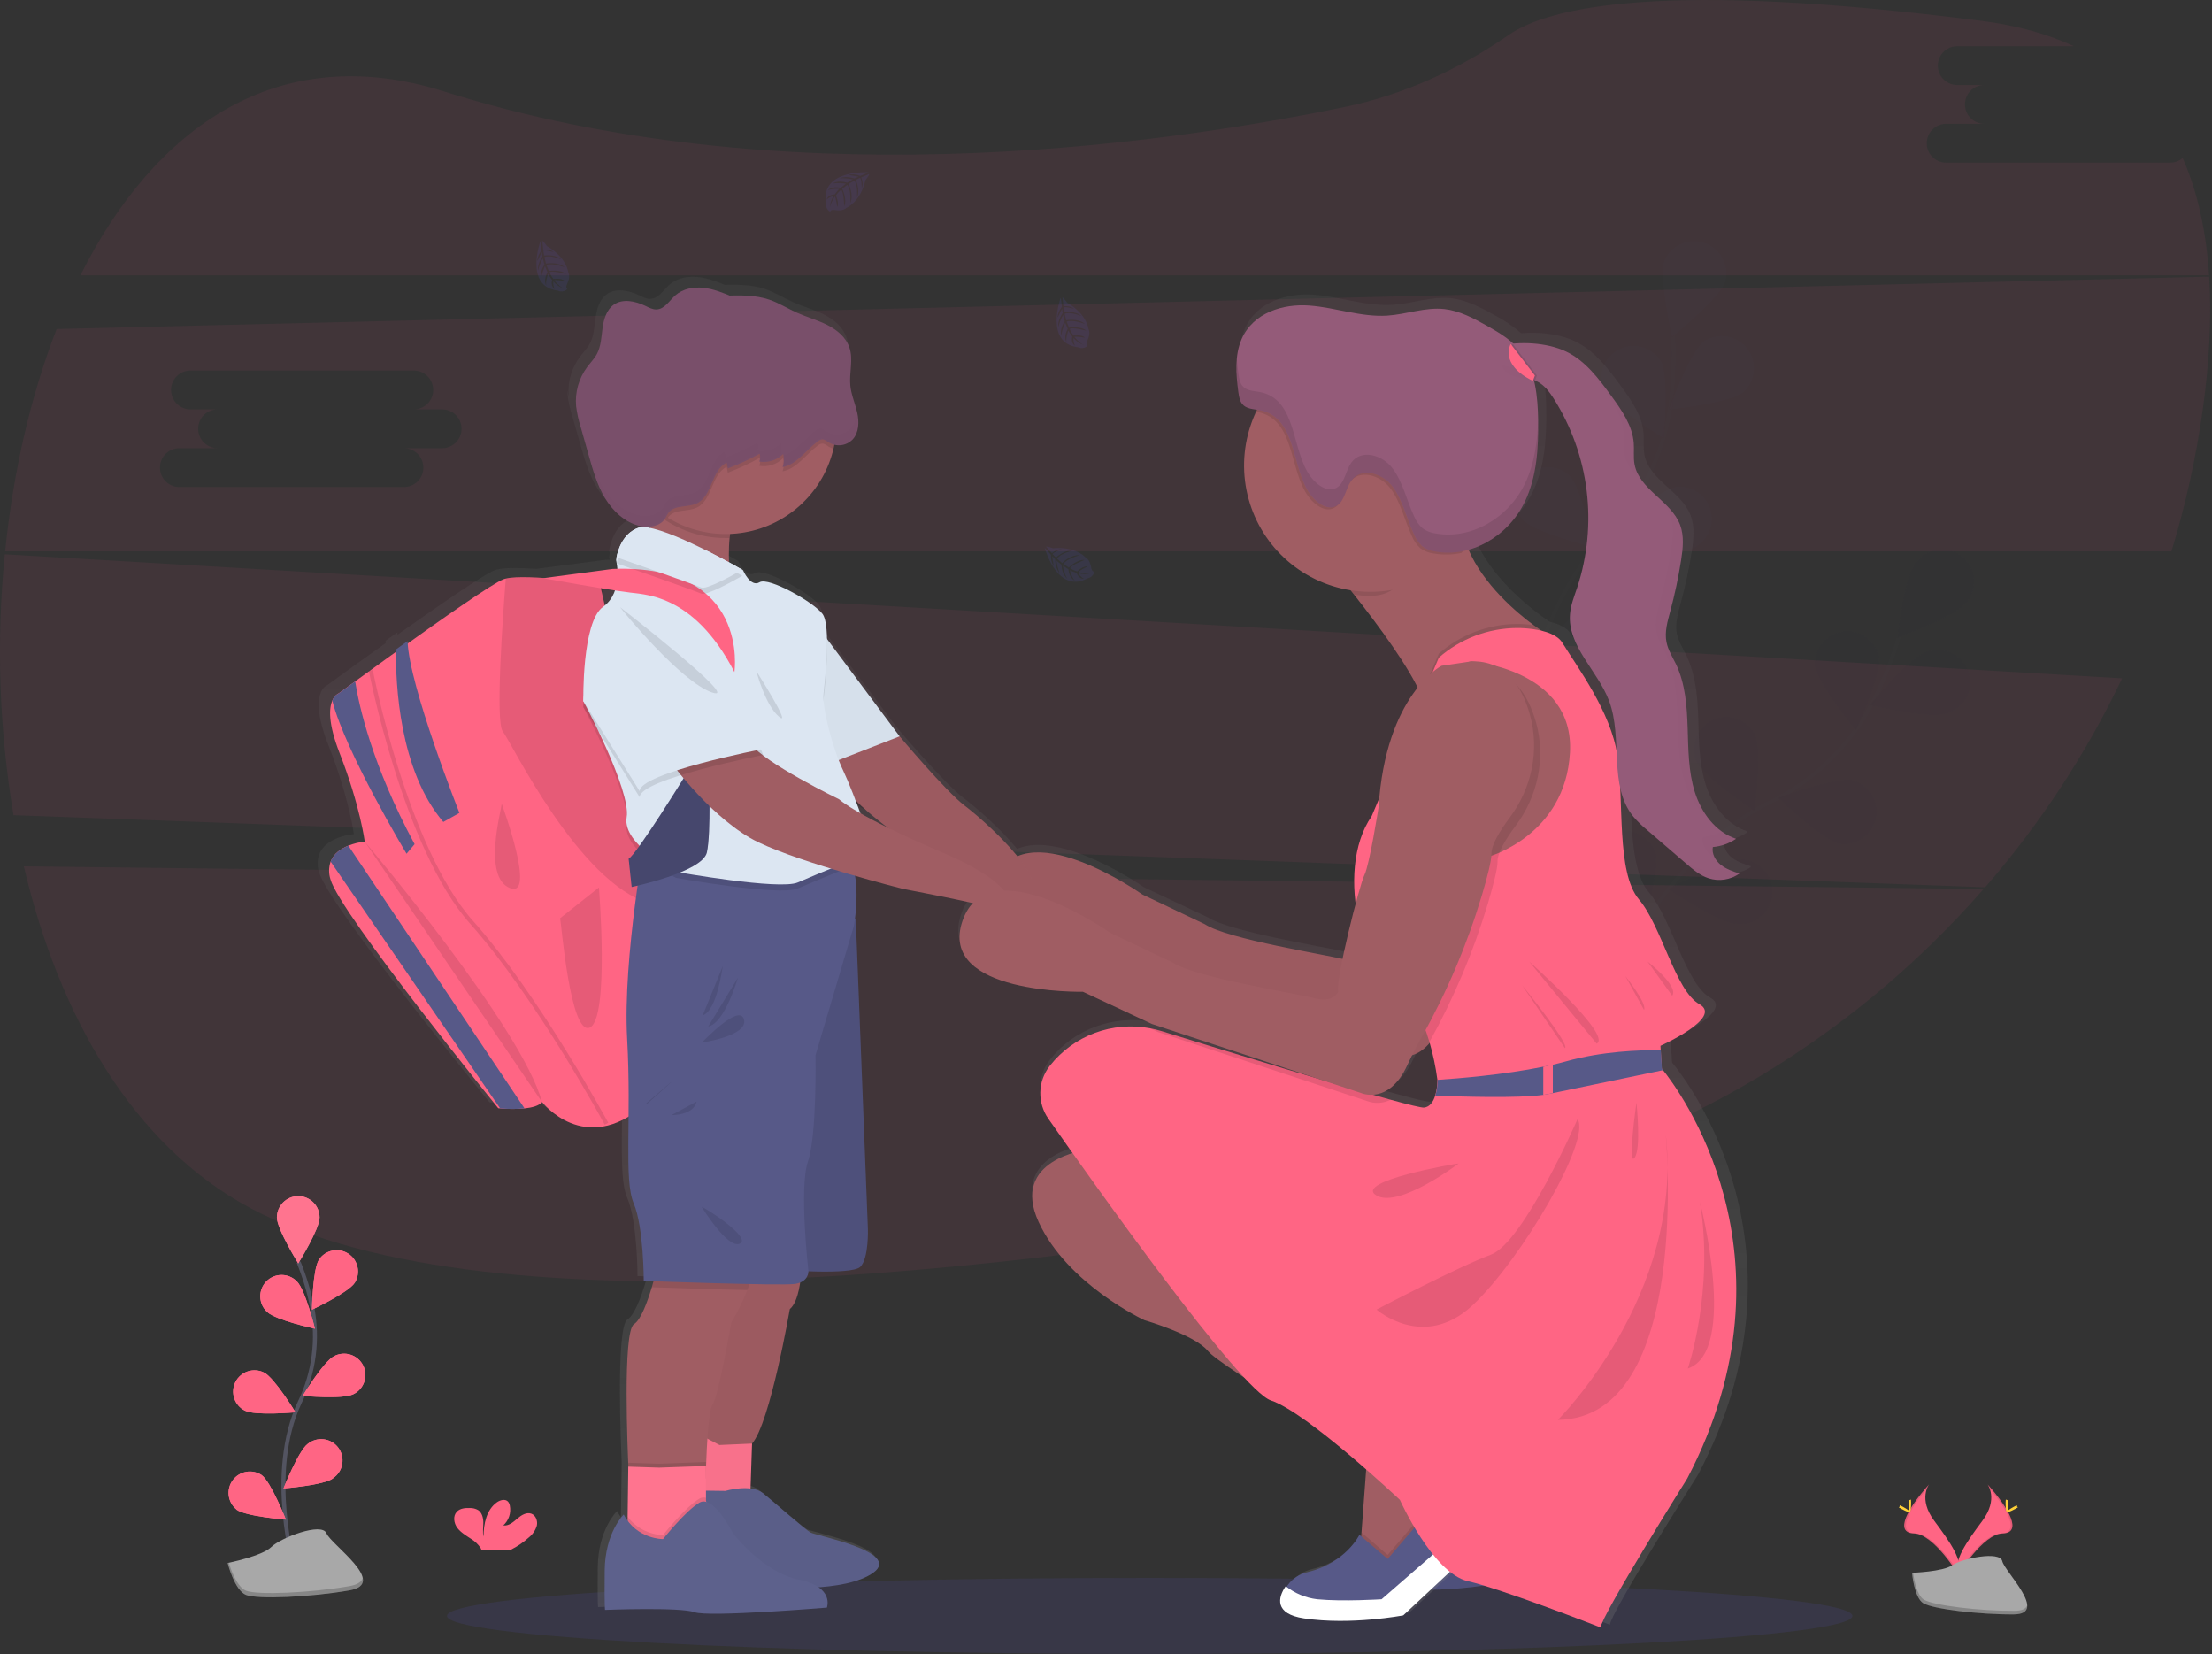 <svg width="1098" height="821" viewBox="0 0 1098 821" fill="none" xmlns="http://www.w3.org/2000/svg">
<rect x="0" y="0" width="1098" height="821" fill="#333333" stroke="none"/>
<g clip-path="url(#clip0)">
<path opacity="0.1" d="M570.71 820.85C763.364 820.85 919.54 812.397 919.54 801.97C919.54 791.543 763.364 783.09 570.71 783.09C378.057 783.09 221.88 791.543 221.88 801.97C221.88 812.397 378.057 820.85 570.71 820.85Z" fill="#6C63FF"/>
<path d="M768.3 727.95L765.3 732.35L746.75 759.95L731 764.7L719.25 753.2L719.82 745.61L722.75 706.2C722.75 706.2 650.05 663.43 643.55 655.43C637.05 647.43 612.05 640.18 612.05 640.18C612.05 640.18 573.8 622.43 559.55 591.43C545.3 560.43 583.3 555.68 583.3 555.68L726.05 692.2L768.3 727.95Z" fill="#FFC1C7"/>
<path d="M785.8 743.95L740.55 786.2C740.55 786.2 714.55 791.2 691.3 787.7C676.44 785.46 679.3 777.31 683.21 771.7L683.28 771.6C685.622 768.391 689.046 766.139 692.92 765.26C712.16 760.62 718.8 746.69 718.8 746.69L732.8 758.69L757.05 730.43L774.98 738.85L785.8 743.95Z" fill="#575988"/>
<path opacity="0.1" d="M774.98 738.87L764.33 733.87L765.33 732.35L768.33 727.95L726.05 692.2L583.3 555.7C583.3 555.7 545.3 560.43 559.55 591.43C573.8 622.43 612.05 640.18 612.05 640.18C612.05 640.18 637.05 647.43 643.55 655.43C650.05 663.43 722.8 706.18 722.8 706.18L719.87 745.59L719.73 747.47L718.8 746.68C718.8 746.68 712.16 760.61 692.92 765.25C689.046 766.129 685.622 768.381 683.28 771.59L683.21 771.69C679.21 777.29 676.44 785.44 691.3 787.69C714.55 791.19 740.55 786.19 740.55 786.19L785.8 743.94L774.98 738.87Z" fill="black"/>
<path opacity="0.1" d="M11.85 429.98C29.21 504.18 65.96 568.32 124.03 599.43C244.74 664.05 516.95 630.72 720.1 592.43C822.758 573.151 915.941 519.882 984.64 441.2L11.85 429.98Z" fill="#C54874"/>
<path opacity="0.1" d="M1077.2 80.72H965.73C963.228 80.639 960.856 79.589 959.115 77.791C957.374 75.993 956.4 73.588 956.4 71.085C956.4 68.582 957.374 66.177 959.115 64.379C960.856 62.581 963.228 61.531 965.73 61.45H985C982.446 61.45 979.996 60.435 978.19 58.629C976.385 56.824 975.37 54.374 975.37 51.82C975.37 49.266 976.385 46.816 978.19 45.011C979.996 43.205 982.446 42.19 985 42.19H971.24C968.738 42.109 966.366 41.059 964.625 39.261C962.884 37.463 961.91 35.058 961.91 32.555C961.91 30.052 962.884 27.647 964.625 25.849C966.366 24.051 968.738 23.001 971.24 22.92H1029.42C1016.51 16.92 1001.42 12.65 984.03 10.41C825.39 -9.96 768.75 3.51 748.77 17.41C724.12 34.51 696.62 47.09 667.23 53.15C569.35 73.34 386.3 97.63 220.39 45.37C137.93 19.37 76.65 63.29 39.91 136.65H1096.55C1095.17 115.33 1091.04 95.65 1083.46 78.41C1081.72 79.903 1079.5 80.722 1077.2 80.72V80.72Z" fill="#C54874"/>
<path opacity="0.1" d="M2.39 275.1C-1.892 318.255 -0.439 361.787 6.71 404.56L985.39 440.35C1012.64 409.014 1035.51 374.13 1053.39 336.65L2.39 275.1ZM389.47 367.43H370.2C371.491 367.388 372.778 367.607 373.983 368.072C375.189 368.538 376.288 369.241 377.216 370.14C378.145 371.038 378.883 372.115 379.387 373.304C379.891 374.494 380.15 375.773 380.15 377.065C380.15 378.357 379.891 379.636 379.387 380.826C378.883 382.015 378.145 383.092 377.216 383.99C376.288 384.889 375.189 385.592 373.983 386.058C372.778 386.523 371.491 386.742 370.2 386.7H258.73C256.228 386.619 253.856 385.569 252.115 383.771C250.374 381.973 249.4 379.568 249.4 377.065C249.4 374.562 250.374 372.157 252.115 370.359C253.856 368.561 256.228 367.511 258.73 367.43H278C275.446 367.43 272.997 366.415 271.191 364.609C269.385 362.803 268.37 360.354 268.37 357.8C268.37 355.246 269.385 352.797 271.191 350.991C272.997 349.185 275.446 348.17 278 348.17H264.24C261.738 348.089 259.366 347.039 257.625 345.241C255.884 343.443 254.91 341.038 254.91 338.535C254.91 336.032 255.884 333.627 257.625 331.829C259.366 330.031 261.738 328.981 264.24 328.9H375.71C378.212 328.981 380.584 330.031 382.325 331.829C384.066 333.627 385.04 336.032 385.04 338.535C385.04 341.038 384.066 343.443 382.325 345.241C380.584 347.039 378.212 348.089 375.71 348.17H389.47C392.024 348.17 394.473 349.185 396.279 350.991C398.085 352.797 399.1 355.246 399.1 357.8C399.1 360.354 398.085 362.803 396.279 364.609C394.473 366.415 392.024 367.43 389.47 367.43V367.43Z" fill="#C54874"/>
<path opacity="0.1" d="M1096.6 137.29L28.12 163.29C15.12 196.7 6.55 234.43 2.55 273.62H1077.88C1084.9 250.622 1090.09 227.105 1093.41 203.29C1096.61 180.28 1097.89 158.02 1096.6 137.29ZM219.47 222.43H200.2C201.491 222.388 202.778 222.607 203.983 223.072C205.189 223.538 206.288 224.241 207.216 225.14C208.145 226.038 208.883 227.115 209.387 228.304C209.891 229.494 210.15 230.773 210.15 232.065C210.15 233.357 209.891 234.636 209.387 235.826C208.883 237.015 208.145 238.092 207.216 238.99C206.288 239.889 205.189 240.592 203.983 241.058C202.778 241.523 201.491 241.742 200.2 241.7H88.73C86.228 241.619 83.856 240.569 82.115 238.771C80.374 236.973 79.4 234.568 79.4 232.065C79.4 229.562 80.374 227.157 82.115 225.359C83.856 223.561 86.228 222.511 88.73 222.43H108C105.446 222.43 102.997 221.415 101.191 219.609C99.385 217.803 98.37 215.354 98.37 212.8C98.37 210.246 99.385 207.797 101.191 205.991C102.997 204.185 105.446 203.17 108 203.17H94.24C91.738 203.089 89.366 202.039 87.625 200.241C85.884 198.443 84.91 196.038 84.91 193.535C84.91 191.032 85.884 188.627 87.625 186.829C89.366 185.031 91.738 183.981 94.24 183.9H205.71C208.212 183.981 210.584 185.031 212.325 186.829C214.066 188.627 215.04 191.032 215.04 193.535C215.04 196.038 214.066 198.443 212.325 200.241C210.584 202.039 208.212 203.089 205.71 203.17H219.47C222.024 203.17 224.473 204.185 226.279 205.991C228.085 207.797 229.1 210.246 229.1 212.8C229.1 215.354 228.085 217.803 226.279 219.609C224.473 221.415 222.024 222.43 219.47 222.43V222.43Z" fill="#C54874"/>
<g opacity="0.1">
<path opacity="0.1" d="M797.31 493.62C797.31 493.62 825.51 424.12 878.17 398.34C900.328 387.67 918.425 370.096 929.74 348.26C935.032 337.854 939.36 326.985 942.67 315.79" stroke="#535461" stroke-width="2" stroke-miterlimit="10"/>
<path opacity="0.1" d="M975.76 299.35C970.27 306.25 941.86 316.35 941.86 316.35C941.86 316.35 945.28 286.4 950.77 279.5C952.022 277.712 953.627 276.199 955.486 275.054C957.345 273.91 959.419 273.157 961.579 272.844C963.74 272.531 965.942 272.663 968.049 273.232C970.157 273.802 972.125 274.797 973.834 276.155C975.543 277.514 976.955 279.208 977.985 281.133C979.014 283.058 979.639 285.174 979.82 287.349C980.001 289.525 979.736 291.715 979.039 293.784C978.343 295.853 977.23 297.757 975.77 299.38L975.76 299.35Z" fill="#6C63FF"/>
<path opacity="0.1" d="M966.01 354C957.65 356.81 928.33 349.82 928.33 349.82C928.33 349.82 947.48 326.54 955.84 323.73C957.865 322.9 960.039 322.494 962.227 322.538C964.415 322.582 966.571 323.074 968.561 323.984C970.551 324.894 972.334 326.202 973.798 327.829C975.262 329.455 976.378 331.365 977.075 333.439C977.772 335.514 978.035 337.709 977.85 339.89C977.665 342.07 977.034 344.19 975.997 346.117C974.96 348.044 973.539 349.738 971.821 351.094C970.103 352.45 968.125 353.439 966.01 354V354Z" fill="#6C63FF"/>
<path opacity="0.1" d="M913.15 418.61C904.52 416.81 882.73 395.98 882.73 395.98C882.73 395.98 911.02 385.55 919.65 387.34C923.577 388.414 926.948 390.945 929.074 394.418C931.2 397.89 931.922 402.043 931.094 406.029C930.265 410.016 927.948 413.536 924.614 415.874C921.28 418.211 917.18 419.19 913.15 418.61V418.61Z" fill="#6C63FF"/>
<path opacity="0.1" d="M862.15 458.48C853.34 458.18 828.34 441.32 828.34 441.32C828.34 441.32 854.46 426.26 863.27 426.57C865.459 426.502 867.64 426.883 869.675 427.692C871.711 428.5 873.559 429.718 875.105 431.27C876.651 432.822 877.862 434.675 878.663 436.714C879.463 438.753 879.837 440.934 879.76 443.123C879.683 445.313 879.157 447.463 878.216 449.44C877.274 451.418 875.936 453.181 874.286 454.621C872.635 456.061 870.706 457.146 868.618 457.81C866.531 458.474 864.329 458.702 862.15 458.48V458.48Z" fill="#6C63FF"/>
<path opacity="0.1" d="M901.03 330.29C902.15 339.04 921.25 362.36 921.25 362.36C921.25 362.36 933.83 334.96 932.7 326.22C931.918 322.235 929.65 318.696 926.356 316.322C923.062 313.947 918.988 312.914 914.96 313.431C910.932 313.949 907.252 315.979 904.665 319.109C902.078 322.24 900.779 326.237 901.03 330.29Z" fill="#6C63FF"/>
<path opacity="0.1" d="M841.97 377.68C845.66 385.68 870.87 402.23 870.87 402.23C870.87 402.23 874.66 372.33 870.97 364.32C869.03 360.754 865.808 358.058 861.955 356.779C858.102 355.5 853.907 355.734 850.22 357.432C846.532 359.131 843.629 362.168 842.097 365.927C840.565 369.687 840.52 373.888 841.97 377.68Z" fill="#6C63FF"/>
<path opacity="0.1" d="M790.89 431.62C793.18 440.14 815.22 460.7 815.22 460.7C815.22 460.7 824.02 431.87 821.74 423.35C820.445 419.488 817.726 416.266 814.138 414.34C810.549 412.413 806.361 411.928 802.427 412.983C798.493 414.037 795.11 416.552 792.966 420.015C790.822 423.478 790.08 427.629 790.89 431.62V431.62Z" fill="#6C63FF"/>
<path opacity="0.25" d="M975.76 299.35C970.27 306.25 941.86 316.35 941.86 316.35C941.86 316.35 945.28 286.4 950.77 279.5C952.022 277.712 953.627 276.199 955.486 275.054C957.345 273.91 959.419 273.157 961.579 272.844C963.74 272.531 965.942 272.663 968.049 273.232C970.157 273.802 972.125 274.797 973.834 276.155C975.543 277.514 976.955 279.208 977.985 281.133C979.014 283.058 979.639 285.174 979.82 287.349C980.001 289.525 979.736 291.715 979.039 293.784C978.343 295.853 977.23 297.757 975.77 299.38L975.76 299.35Z" fill="black"/>
<path opacity="0.25" d="M966.01 354C957.65 356.81 928.33 349.82 928.33 349.82C928.33 349.82 947.48 326.54 955.84 323.73C957.865 322.9 960.039 322.494 962.227 322.538C964.415 322.582 966.571 323.074 968.561 323.984C970.551 324.894 972.334 326.202 973.798 327.829C975.262 329.455 976.378 331.365 977.075 333.439C977.772 335.514 978.035 337.709 977.85 339.89C977.665 342.07 977.034 344.19 975.997 346.117C974.96 348.044 973.539 349.738 971.821 351.094C970.103 352.45 968.125 353.439 966.01 354V354Z" fill="black"/>
<path opacity="0.25" d="M913.15 418.61C904.52 416.81 882.73 395.98 882.73 395.98C882.73 395.98 911.02 385.55 919.65 387.34C923.577 388.414 926.948 390.945 929.074 394.418C931.2 397.89 931.922 402.043 931.094 406.029C930.265 410.016 927.948 413.536 924.614 415.874C921.28 418.211 917.18 419.19 913.15 418.61V418.61Z" fill="black"/>
<path opacity="0.25" d="M862.15 458.48C853.34 458.18 828.34 441.32 828.34 441.32C828.34 441.32 854.46 426.26 863.27 426.57C865.459 426.502 867.64 426.883 869.675 427.692C871.711 428.5 873.559 429.718 875.105 431.27C876.651 432.822 877.862 434.675 878.663 436.714C879.463 438.753 879.837 440.934 879.76 443.123C879.683 445.313 879.157 447.463 878.216 449.44C877.274 451.418 875.936 453.181 874.286 454.621C872.635 456.061 870.706 457.146 868.618 457.81C866.531 458.474 864.329 458.702 862.15 458.48V458.48Z" fill="black"/>
<path opacity="0.25" d="M901.03 330.29C902.15 339.04 921.25 362.36 921.25 362.36C921.25 362.36 933.83 334.96 932.7 326.22C931.918 322.235 929.65 318.696 926.356 316.322C923.062 313.947 918.988 312.914 914.96 313.431C910.932 313.949 907.252 315.979 904.665 319.109C902.078 322.24 900.779 326.237 901.03 330.29Z" fill="black"/>
<path opacity="0.25" d="M841.97 377.68C845.66 385.68 870.87 402.23 870.87 402.23C870.87 402.23 874.66 372.33 870.97 364.32C869.03 360.754 865.808 358.058 861.955 356.779C858.102 355.5 853.907 355.734 850.22 357.432C846.532 359.131 843.629 362.168 842.097 365.927C840.565 369.687 840.52 373.888 841.97 377.68Z" fill="black"/>
<path opacity="0.25" d="M790.89 431.62C793.18 440.14 815.22 460.7 815.22 460.7C815.22 460.7 824.02 431.87 821.74 423.35C820.445 419.488 817.726 416.266 814.138 414.34C810.549 412.413 806.361 411.928 802.427 412.983C798.493 414.037 795.11 416.552 792.966 420.015C790.822 423.478 790.08 427.629 790.89 431.62V431.62Z" fill="black"/>
</g>
<g opacity="0.1">
<path opacity="0.1" d="M752.41 382.43C752.41 382.43 755.97 307.51 797.1 265.72C814.463 248.306 825.71 225.729 829.15 201.38C830.683 189.797 831.152 178.098 830.55 166.43" stroke="#535461" stroke-width="2" stroke-miterlimit="10"/>
<path opacity="0.1" d="M856.34 139.93C853.45 148.27 829.99 167.19 829.99 167.19C829.99 167.19 823.29 137.8 826.17 129.47C827.748 125.726 830.692 122.724 834.403 121.071C838.114 119.418 842.316 119.238 846.154 120.569C849.993 121.9 853.181 124.641 855.073 128.237C856.965 131.832 857.417 136.013 856.34 139.93Z" fill="#6C63FF"/>
<path opacity="0.1" d="M865.27 194.73C858.27 200.15 828.33 203.29 828.33 203.29C828.33 203.29 838.68 174.97 845.63 169.55C848.99 167.261 853.095 166.337 857.111 166.965C861.128 167.594 864.754 169.727 867.255 172.933C869.755 176.138 870.941 180.175 870.572 184.224C870.204 188.272 868.308 192.029 865.27 194.73V194.73Z" fill="#6C63FF"/>
<path opacity="0.1" d="M836.83 273.21C828.09 274.38 800.62 261.95 800.62 261.95C800.62 261.95 823.85 242.73 832.62 241.56C836.674 241.283 840.683 242.558 843.831 245.128C846.979 247.698 849.031 251.37 849.571 255.398C850.11 259.426 849.097 263.509 846.736 266.817C844.376 270.125 840.845 272.41 836.86 273.21H836.83Z" fill="#6C63FF"/>
<path opacity="0.1" d="M801.93 327.74C793.52 330.38 764.35 322.74 764.35 322.74C764.35 322.74 783.99 299.88 792.41 297.25C794.454 296.451 796.641 296.082 798.835 296.165C801.028 296.247 803.181 296.78 805.159 297.731C807.138 298.681 808.899 300.028 810.335 301.689C811.77 303.349 812.849 305.287 813.504 307.382C814.158 309.477 814.375 311.684 814.14 313.866C813.905 316.048 813.223 318.159 812.138 320.067C811.052 321.974 809.586 323.638 807.83 324.955C806.074 326.271 804.065 327.213 801.93 327.72V327.74Z" fill="#6C63FF"/>
<path opacity="0.1" d="M796.1 193.91C800.1 201.79 825.82 217.46 825.82 217.46C825.82 217.46 828.59 187.46 824.63 179.57C822.572 176.068 819.259 173.48 815.363 172.331C811.467 171.182 807.28 171.558 803.651 173.382C800.022 175.206 797.222 178.342 795.82 182.154C794.418 185.966 794.518 190.169 796.1 193.91V193.91Z" fill="#6C63FF"/>
<path opacity="0.1" d="M756.1 258.21C762.24 264.54 791.5 271.79 791.5 271.79C791.5 271.79 785.17 242.31 779.03 235.98C776.019 233.242 772.079 231.754 768.01 231.819C763.941 231.884 760.049 233.496 757.128 236.329C754.206 239.162 752.473 243.001 752.282 247.066C752.091 251.131 753.457 255.116 756.1 258.21V258.21Z" fill="#6C63FF"/>
<path opacity="0.1" d="M725.8 326.03C730.8 333.31 758.4 345.4 758.4 345.4C758.4 345.4 757.13 315.28 752.16 308C749.647 304.828 746.024 302.727 742.023 302.119C738.022 301.511 733.939 302.442 730.597 304.724C727.255 307.006 724.902 310.47 724.012 314.418C723.122 318.366 723.761 322.504 725.8 326V326.03Z" fill="#6C63FF"/>
</g>
<path opacity="0.1" d="M431.01 85.5C431.01 85.5 407.18 84.07 410.01 100.77C409.865 101.617 409.992 102.489 410.373 103.259C410.754 104.03 411.369 104.66 412.13 105.06C412.13 105.06 412.13 103.82 414.57 104.24C415.425 104.389 416.295 104.432 417.16 104.37C418.331 104.289 419.443 103.829 420.33 103.06V103.06C420.33 103.06 427.03 100.29 429.63 89.34C429.63 89.34 431.56 86.95 431.48 86.34L427.48 88.06C427.48 88.06 428.85 90.96 427.77 93.37C427.77 93.37 427.64 88.16 426.87 88.28C426.71 88.28 424.78 89.28 424.78 89.28C424.78 89.28 427.15 94.34 425.36 98.01C425.36 98.01 426.04 91.78 424.04 89.65L421.21 91.3C421.21 91.3 423.97 96.52 422.1 100.78C422.1 100.78 422.58 94.25 420.62 91.7L418.05 93.7C418.05 93.7 420.65 98.85 419.05 102.38C419.05 102.38 418.85 94.77 417.48 94.2C416.51 95.022 415.644 95.959 414.9 96.99C414.9 96.99 416.67 100.73 415.57 102.7C415.57 102.7 414.9 97.63 414.34 97.61C414.34 97.61 412.1 100.97 411.87 103.27C411.978 101.136 412.643 99.067 413.8 97.27C412.509 97.515 411.317 98.13 410.37 99.04C410.37 99.04 410.72 96.67 414.37 96.46C414.37 96.46 416.22 93.91 416.71 93.76C416.71 93.76 413.1 93.45 410.92 94.43C410.92 94.43 412.84 92.19 417.37 93.2L419.91 91.14C419.91 91.14 415.16 90.49 413.14 91.2C413.14 91.2 415.46 89.2 420.59 90.67L423.35 89.02C421.227 88.55 419.052 88.362 416.88 88.46C416.88 88.46 419.43 87.09 424.16 88.57L426.16 87.69C426.16 87.69 423.16 87.11 422.32 87.01C421.48 86.91 421.41 86.68 421.41 86.68C423.288 86.367 425.217 86.581 426.98 87.3C426.98 87.3 431.09 85.77 431.01 85.5Z" fill="#6C63FF"/>
<path opacity="0.1" d="M368.43 166.77C368.43 166.77 360.29 189.22 377.1 191.27C377.873 191.648 378.745 191.773 379.593 191.626C380.441 191.478 381.22 191.067 381.82 190.45C381.82 190.45 380.64 190.06 381.73 187.88C382.101 187.099 382.377 186.277 382.55 185.43C382.806 184.285 382.683 183.089 382.2 182.02V182.02C382.2 182.02 381.45 174.81 371.69 169.21C371.69 169.21 369.94 166.68 369.33 166.58L369.84 170.92C369.84 170.92 373.01 170.43 375.02 172.15C375.02 172.15 370.02 170.8 369.88 171.57C369.88 171.73 370.25 173.86 370.25 173.86C370.25 173.86 375.77 173.03 378.79 175.78C378.79 175.78 373.01 173.37 370.4 174.67L371.18 177.86C371.18 177.86 376.97 176.69 380.52 179.7C380.52 179.7 374.39 177.38 371.39 178.54L372.58 181.54C372.58 181.54 378.25 180.54 381.19 183.03C381.19 183.03 373.84 181.03 372.9 182.22C373.413 183.386 374.067 184.485 374.85 185.49C374.85 185.49 378.93 184.85 380.51 186.49C380.51 186.49 375.46 185.7 375.28 186.23C375.28 186.23 377.86 189.33 380 190.23C377.994 189.523 376.208 188.302 374.82 186.69C374.699 187.981 374.952 189.279 375.55 190.43C375.55 190.43 373.38 189.43 374.21 185.89C374.21 185.89 372.29 183.39 372.28 182.89C372.28 182.89 370.97 186.27 371.28 188.64C371.28 188.64 369.68 186.16 371.94 182.1L370.68 179.1C370.68 179.1 368.68 183.47 368.82 185.6C368.82 185.6 367.58 182.82 370.42 178.31L369.62 175.2C368.576 177.09 367.779 179.107 367.25 181.2C367.25 181.2 366.66 178.36 369.43 174.26L369.14 172.11C369.14 172.11 367.74 174.79 367.4 175.6C367.06 176.41 366.82 176.38 366.82 176.38C367.057 174.489 367.811 172.7 369 171.21C369 171.21 368.71 166.78 368.43 166.77Z" fill="#6C63FF"/>
<path opacity="0.1" d="M526.47 147.86C526.47 147.86 518.32 170.3 535.14 172.35C535.91 172.729 536.78 172.855 537.626 172.709C538.472 172.564 539.251 172.154 539.85 171.54C539.85 171.54 538.68 171.15 539.76 168.96C540.144 168.181 540.433 167.358 540.62 166.51C540.878 165.368 540.752 164.173 540.26 163.11V163.11C540.26 163.11 539.51 155.9 529.75 150.29C529.75 150.29 528.01 147.76 527.4 147.66L527.9 152.01C527.9 152.01 531.08 151.51 533.08 153.23C533.08 153.23 528.08 151.88 527.95 152.66C527.95 152.81 528.32 154.95 528.32 154.95C528.32 154.95 533.84 154.11 536.85 156.87C536.85 156.87 531.08 154.45 528.46 155.76L529.24 158.94C529.24 158.94 535.03 157.77 538.59 160.78C538.59 160.78 532.46 158.46 529.46 159.63L530.65 162.63C530.65 162.63 536.32 161.63 539.26 164.12C539.26 164.12 531.91 162.12 530.97 163.3C531.482 164.464 532.134 165.562 532.91 166.57C532.91 166.57 537 165.93 538.58 167.57C538.58 167.57 533.52 166.78 533.35 167.3C533.35 167.3 535.93 170.4 538.07 171.3C536.06 170.589 534.271 169.365 532.88 167.75C532.747 169.058 533.001 170.375 533.61 171.54C533.61 171.54 531.43 170.54 532.26 166.99C532.26 166.99 530.35 164.5 530.34 163.99C530.34 163.99 529.02 167.36 529.34 169.74C529.34 169.74 527.74 167.25 530.01 163.2L528.74 160.2C528.74 160.2 526.74 164.57 526.89 166.71C526.89 166.71 525.65 163.92 528.49 159.41L527.69 156.3C526.643 158.189 525.847 160.206 525.32 162.3C525.32 162.3 524.72 159.47 527.49 155.36L527.2 153.22C527.2 153.22 525.8 155.9 525.47 156.7C525.14 157.5 524.89 157.49 524.89 157.49C525.121 155.597 525.876 153.807 527.07 152.32C527.07 152.32 526.74 147.86 526.47 147.86Z" fill="#6C63FF"/>
<path opacity="0.1" d="M268.24 119.74C268.24 119.74 260.09 142.19 276.91 144.23C277.679 144.612 278.551 144.739 279.397 144.594C280.244 144.448 281.022 144.037 281.62 143.42C281.62 143.42 280.45 143.03 281.53 140.85C281.91 140.069 282.199 139.247 282.39 138.4C282.643 137.254 282.517 136.058 282.03 134.99C282.03 134.99 281.28 127.78 271.52 122.17C271.52 122.17 269.78 119.65 269.17 119.55L269.67 123.89C269.67 123.89 272.84 123.4 274.85 125.12C274.85 125.12 269.85 123.76 269.72 124.54C269.72 124.7 270.09 126.83 270.09 126.83C270.09 126.83 275.61 126 278.62 128.75C278.62 128.75 272.84 126.33 270.23 127.64L271.01 130.83C271.01 130.83 276.8 129.66 280.35 132.67C280.35 132.67 274.23 130.35 271.23 131.51L272.42 134.51C272.42 134.51 278.09 133.51 281.03 136C281.03 136 273.67 134 272.74 135.18C273.252 136.348 273.903 137.449 274.68 138.46C274.68 138.46 278.77 137.81 280.34 139.46C280.34 139.46 275.29 138.67 275.11 139.2C275.11 139.2 277.7 142.29 279.84 143.2C277.828 142.493 276.038 141.269 274.65 139.65C274.517 140.958 274.771 142.275 275.38 143.44C275.38 143.44 273.2 142.44 274.03 138.9C274.03 138.9 272.11 136.4 272.11 135.9C272.11 135.9 270.79 139.28 271.11 141.65C271.11 141.65 269.51 139.17 271.77 135.11L270.51 132.11C270.51 132.11 268.51 136.49 268.65 138.62C268.65 138.62 267.41 135.84 270.25 131.33L269.46 128.21C268.413 130.099 267.617 132.116 267.09 134.21C267.09 134.21 266.49 131.38 269.26 127.27L268.97 125.13C268.97 125.13 267.57 127.81 267.24 128.62C266.91 129.43 266.66 129.4 266.66 129.4C266.89 127.509 267.642 125.719 268.83 124.23C268.83 124.23 268.55 119.75 268.24 119.74Z" fill="#6C63FF"/>
<path opacity="0.1" d="M518.6 272.02C518.6 272.02 524.89 295.02 539.81 287.02C540.658 286.885 541.441 286.486 542.048 285.878C542.656 285.271 543.055 284.488 543.19 283.64C543.19 283.64 542.01 283.99 541.63 281.58C541.494 280.724 541.256 279.888 540.92 279.09C540.468 278.01 539.679 277.105 538.67 276.51V276.51C538.67 276.51 533.9 271.06 522.67 272.1C522.67 272.1 519.79 271.04 519.23 271.31L522.15 274.57C522.15 274.57 524.45 272.34 527.08 272.57C527.08 272.57 522.19 274.36 522.56 275.05C522.63 275.19 524.18 276.71 524.18 276.71C524.18 276.71 528.18 272.85 532.26 273.36C532.26 273.36 526.15 274.72 524.76 277.29L527.24 279.45C527.24 279.45 531.3 275.15 535.93 275.56C535.93 275.56 529.59 277.2 527.81 279.88L530.53 281.67C530.53 281.67 534.53 277.56 538.42 277.92C538.42 277.92 531.29 280.56 531.18 282.03C532.273 282.689 533.441 283.213 534.66 283.59C534.66 283.59 537.66 280.71 539.84 281.12C539.84 281.12 535.26 283.38 535.42 283.92C535.42 283.92 539.31 284.92 541.57 284.44C539.521 285.02 537.355 285.051 535.29 284.53C535.933 285.674 536.895 286.605 538.06 287.21C538.06 287.21 535.7 287.64 534.34 284.27C534.34 284.27 531.34 283.34 531.03 282.92C531.03 282.92 531.9 286.43 533.53 288.19C533.53 288.19 530.79 287.09 530.3 282.47L527.55 280.76C527.55 280.76 528.45 285.47 529.78 287.15C529.78 287.15 527.16 285.59 526.88 280.27L524.43 278.19C524.674 280.348 525.195 282.465 525.98 284.49C525.98 284.49 523.86 282.49 523.76 277.56L522.28 275.98C522.28 275.98 522.68 278.98 522.88 279.83C523.08 280.68 522.88 280.83 522.88 280.83C521.977 279.151 521.558 277.253 521.67 275.35C521.67 275.35 518.83 271.86 518.6 272.02Z" fill="#6C63FF"/>
<path d="M815.49 401.76C817.671 404.281 820.078 406.597 822.68 408.68L842.16 425.28C845.63 428.23 849.16 431.28 853.56 432.67C856.164 433.488 858.92 433.698 861.618 433.284C864.315 432.87 866.882 431.842 869.12 430.28L868.79 430.17L869.12 429.95C865.83 428.89 862.46 427.79 859.75 425.66C858.634 424.824 857.695 423.775 856.988 422.573C856.281 421.372 855.819 420.041 855.63 418.66V418.66C855.63 418.52 855.63 418.39 855.63 418.25C855.637 417.871 855.674 417.493 855.74 417.12C859.937 416.762 863.974 415.341 867.47 412.99L867.13 412.87L867.47 412.66C857.09 409.33 849.9 399.59 846.64 389.28C843.38 378.97 843.37 367.99 843.02 357.2C842.67 346.41 841.87 335.32 837.21 325.56C835.46 321.9 833.21 318.42 832.36 314.46C832.126 313.285 832.016 312.088 832.03 310.89C832.1 307.04 833.22 303.17 834.25 299.41C836.539 291.013 838.369 282.497 839.73 273.9C840.266 270.844 840.563 267.752 840.62 264.65C840.714 261.623 840.229 258.605 839.19 255.76C834.61 243.86 818.69 238.25 816.26 225.76C815.975 224.079 815.854 222.374 815.9 220.67C815.9 219.73 815.9 218.8 815.9 217.87C815.9 216.94 815.9 215.87 815.82 214.95C815.13 206.16 809.69 198.53 804.44 191.4C798.12 182.82 791.44 173.9 781.73 169.33C774.19 165.76 764.11 164.58 755.12 165.38C751.086 161.899 746.663 158.896 741.94 156.43C735.07 152.61 727.94 148.85 720.33 148.01C710.68 146.95 701.14 150.65 691.46 151.27C678.3 152.12 665.38 147.27 652.22 146.27C639.06 145.27 623.91 149.7 618.03 162.95C616.652 166.167 615.814 169.59 615.55 173.08V173.08C615.49 173.75 615.45 174.41 615.42 175.08V175.15C615.322 177.855 615.399 180.564 615.65 183.26V183.57C615.65 184.11 615.75 184.65 615.81 185.19C615.81 185.35 615.81 185.5 615.86 185.66C615.86 186.16 615.97 186.66 616.03 187.16L616.09 187.63C616.17 188.26 616.26 188.89 616.34 189.52C616.492 190.817 616.77 192.097 617.17 193.34C617.415 194.059 617.773 194.734 618.23 195.34C619.66 197.16 621.81 197.7 624.03 198.04L625.78 198.29C625.6 198.65 625.41 199.01 625.24 199.38C621.272 207.745 619.222 216.891 619.24 226.15C619.24 257.61 642.53 283.69 672.96 288.43L674.79 290.71C686.01 304.77 700.09 323.54 706.79 337.05C699.05 346.66 689.99 363.7 687.41 392.28L683.58 401.22C675.55 412.77 673.48 429.43 675.55 444.93C673.29 453.31 670.71 463.84 668.92 472.55C655.61 469.6 610.18 462.3 599.44 455.21L567.94 440.37C567.94 440.37 526.94 411.73 504.88 421.29C496.45 410.93 483.73 400.08 478.25 395.98C468.85 388.93 445.47 361.39 445.47 361.39L408.84 312.77C408.74 307.14 408.14 302.33 406.6 300.26C402.28 294.48 379.41 281.65 374.84 284.42C370.27 287.19 366.45 278.42 366.45 278.42L366.1 278.23C365.24 277.73 362.8 276.35 359.41 274.53C359.232 270.471 359.332 266.405 359.71 262.36C359.78 261.68 359.87 261 359.97 260.36C372.112 259.922 383.779 255.529 393.194 247.85C402.61 240.171 409.259 229.626 412.13 217.82C412.29 217.19 412.4 216.54 412.53 215.9C414.169 216.281 415.879 216.234 417.495 215.765C419.111 215.296 420.58 214.419 421.76 213.22C424.96 209.78 425.1 204.49 424.08 199.93C423.06 195.37 421.08 191 420.58 186.34C419.95 179.99 422.19 173.34 420.13 167.34C418.4 162.22 413.84 158.5 408.98 156.07C404.12 153.64 398.8 152.22 393.83 150.01C389.09 147.91 384.68 145.09 379.76 143.43C373.38 141.28 366.52 141.2 359.76 141.36C355.52 139.65 351.2 138.02 346.66 137.51C341.66 136.94 336.16 137.91 332.35 141.24C329.35 143.9 326.91 148.17 322.84 148.31C320.84 148.38 319.04 147.39 317.26 146.54C312.21 144.12 305.82 142.75 301.26 145.96C297.6 148.52 296.26 153.23 295.63 157.62C295 162.01 294.89 166.62 292.77 170.55C291.46 172.97 289.47 174.94 287.82 177.14C283.644 182.725 281.675 189.654 282.29 196.6V196.8C282.05 195.8 281.82 194.87 281.65 193.89C281.65 194.63 281.65 195.36 281.75 196.1C282.185 199.531 282.931 202.915 283.98 206.21L288.12 220.71C290.22 228.07 292.37 235.54 296.37 242.09C297.93 244.671 299.816 247.04 301.98 249.14C305.389 252.719 309.75 255.249 314.55 256.43C316.236 256.808 317.971 256.913 319.69 256.74C319.69 256.95 319.64 257.15 319.6 257.36C319.23 257.29 318.85 257.21 318.5 257.16C316.875 256.821 315.194 256.866 313.59 257.29C305.69 260.1 303.29 268.65 302.59 272.01C302.43 272.87 302.38 273.39 302.38 273.39C302.38 273.39 302.51 273.89 302.66 274.74L302.59 275.03C302.43 275.88 302.38 276.41 302.38 276.41C302.38 276.41 302.51 276.91 302.66 277.78L300.6 277.83L266.15 282.33C258.28 281.79 250.79 281.66 246.78 282.62C246.441 282.695 246.107 282.792 245.78 282.91C240.78 284.64 217.87 300.45 197.31 315C197.31 314.6 197.31 314.21 197.25 313.83L191.4 317.99C191.4 318.38 191.4 318.79 191.4 319.2C189.94 320.2 188.49 321.26 187.09 322.27C180.8 326.77 175.09 330.83 170.84 333.94C165.66 337.66 162.45 340.01 162.45 340.01C162.45 340.01 160.55 340.63 159.29 343.56C157.67 347.31 157.11 354.85 162.96 369.69C173.38 396.1 175.66 413.96 175.66 413.96C172.833 414.255 170.058 414.928 167.41 415.96C163.8 417.4 160.03 419.84 158.46 423.96C157.452 426.837 157.427 429.967 158.39 432.86C163.21 449.96 243 547.06 243 547.06L244 547.15C248.092 547.51 252.208 547.51 256.3 547.15C260.03 546.76 263.52 545.87 265.12 543.99C265.12 543.99 282.81 566.7 308.79 551.23C308.61 571.83 308.09 586.94 311.36 594.55C316.45 606.37 316.45 633.28 316.45 633.28L321.29 633.45C321.03 634.45 320.74 635.45 320.43 636.45C318.2 643.82 314.91 652.73 311.43 654.86C305.57 658.46 308.35 720.34 308.59 725.68C308.59 725.89 308.59 726 308.59 726L308.25 751V753C307.524 752.024 306.872 750.994 306.3 749.92C306.3 749.92 296.88 758.92 296.71 777.92C296.54 796.92 296.88 797.56 296.88 797.56C296.88 797.56 334.88 796.09 342.01 798.71C349.14 801.33 408.77 796.43 408.77 796.43C408.77 796.43 410.98 790.69 404.62 786.28C414.76 785.55 425.82 783.61 432.3 778.91C446.55 768.62 403.55 760.6 400.55 758.97C397.55 757.34 382.69 744.23 376.55 739.32C374.694 737.965 372.5 737.148 370.21 736.96L370.98 714.55C380.13 704.24 390.04 647.39 390.04 647.39C393.28 644.69 394.69 638.12 395.27 634.11C396.454 633.717 397.489 632.971 398.234 631.971C398.98 630.971 399.401 629.767 399.44 628.52V628.52C409.91 628.87 423.08 628.79 425.61 626.28C429.93 622 429.42 607.41 429.42 607.41L423.32 452.97L422.92 452.38C423.929 445.311 423.949 438.135 422.98 431.06C436.68 434.97 447.34 437.63 447.34 437.63C447.34 437.63 467.96 441.43 482.43 444.63C480.062 447.145 478.273 450.149 477.19 453.43C464.19 490.43 537.92 488.9 537.92 488.9L572.73 505L654.67 531.78C628.34 524.01 598.26 514.87 577.79 508.6C575.774 507.983 573.724 507.486 571.65 507.11C552.87 503.71 533.36 510.55 521.4 525.64C521.26 525.83 521.13 526 520.98 526.18C518.116 529.906 516.52 534.451 516.427 539.149C516.333 543.848 517.747 548.453 520.46 552.29C523.59 556.72 527.78 562.61 532.69 569.46C522.3 572.6 505.11 581.35 515.56 603.85C530.04 635.04 568.91 652.85 568.91 652.85C568.91 652.85 594.32 660.15 600.91 668.2C602.76 670.46 609.91 675.47 619.26 681.51C625.26 687.86 629.96 692.01 632.75 692.93C643.89 696.6 665.58 714.21 680.84 727.42L678.55 758.98L678.4 760.88L677.46 760.08C677.46 760.08 670.71 774.08 651.15 778.77C647.227 779.653 643.752 781.917 641.36 785.15L641.29 785.24L640.71 786.08L640.27 785.75C636.27 791.38 634.41 799.58 649.51 801.84C673.14 805.36 699.51 800.33 699.51 800.33L723.07 778.55C725.688 780.753 728.762 782.348 732.07 783.22C749.68 787.22 799.14 806.36 799.14 806.36C799.14 800.99 842.85 731.91 842.85 731.91C901.85 620.23 837.69 536.77 830.6 528.08L829.97 527.32L829.42 518.04L829.3 515.91C829.3 515.91 861.14 501.83 848.94 495.13C836.74 488.43 829.94 456.22 818.45 442.81C809.45 432.35 809.97 408.07 809.02 387.38C810.052 392.489 812.268 397.284 815.49 401.38C815.56 401.47 815.64 401.54 815.71 401.63L814.86 400.89C815.07 401.21 815.27 401.49 815.49 401.76ZM423.16 393.18C427.26 397.59 434.42 403.23 439.16 406.81C433.48 404.04 429.06 401.7 425.65 399.81C424.85 397.59 424.01 395.37 423.16 393.18V393.18ZM301.87 288.53C300.89 291.466 299.106 294.068 296.72 296.04L294.72 287.41C297.34 287.83 299.78 288.22 301.87 288.53ZM701.55 525.64C702.34 523.94 703.16 522.27 703.99 520.64C707.497 519.499 710.589 517.349 712.88 514.46C714.623 520.509 715.913 526.679 716.74 532.92C716.74 533.21 716.74 533.37 716.74 533.37C716.697 535.886 716.317 538.385 715.61 540.8C714.69 543.72 713.01 546.47 709.96 546.8C708.69 546.93 702.44 545.42 693.09 542.87C690.38 542.13 687.4 541.3 684.22 540.4C689.21 540.07 696.15 537.26 701.55 525.64ZM779.8 314.64C777.93 311.64 774.03 309.72 769.26 308.59C768.39 308.01 767.04 307.09 765.32 305.84C756.92 299.69 740.15 285.84 732.46 268.15C734.604 267.552 736.697 266.787 738.72 265.86C741.861 264.42 744.827 262.625 747.56 260.51C748.48 259.79 749.38 259.04 750.24 258.26C752.444 256.272 754.453 254.079 756.24 251.71C756.95 250.71 757.64 249.76 758.24 248.71C759.221 247.171 760.109 245.575 760.9 243.93C762.721 240.091 764.125 236.068 765.09 231.93C765.48 230.27 765.82 228.58 766.09 226.88C766.36 225.18 766.62 223.47 766.81 221.75C767.431 215.681 767.668 209.579 767.52 203.48C767.52 203.19 767.52 202.89 767.52 202.6C767.52 202.49 767.52 202.38 767.52 202.28C767.491 196.097 766.821 189.934 765.52 183.89C765.97 184.06 766.42 184.23 766.85 184.43C767.573 184.784 768.262 185.203 768.91 185.68C768.75 185.45 768.57 185.22 768.4 184.99C771.3 186.87 773.46 189.8 775.4 192.72C784.287 206.575 789.963 222.242 792.011 238.574C794.06 254.906 792.43 271.489 787.24 287.11C785.78 291.4 784.03 295.67 783.64 300.18C782.23 316.29 797.64 328.58 803.37 343.72C806.24 351.31 806.69 359.72 807.07 368.04C802.75 346.97 786.96 326.23 779.83 314.68L779.8 314.64Z" fill="url(#paint0_linear)"/>
<path d="M397.55 633.2C397.55 633.2 396.8 645.7 392.05 649.7C392.05 649.7 382.3 706.2 373.3 716.45L371.8 722.2L334.3 717.95L341.8 667.95L348.8 621.95L397.55 633.2Z" fill="#A05D63"/>
<path opacity="0.03" d="M397.55 633.2C397.55 633.2 396.8 645.7 392.05 649.7C392.05 649.7 382.3 706.2 373.3 716.45L371.8 722.2L334.3 717.95L341.8 667.95L348.8 621.95L397.55 633.2Z" fill="black"/>
<path d="M357.14 717.15L373.3 716.44L372.44 741.88L360.07 750.17L337.79 745.29L345.92 711.29L357.14 717.15Z" fill="#FF748F"/>
<path opacity="0.03" d="M357.14 717.15L373.3 716.44L372.44 741.88L360.07 750.17L337.79 745.29L345.92 711.29L357.14 717.15Z" fill="black"/>
<path d="M360.07 739.93C360.07 739.93 372.76 736.19 378.78 741.07C384.8 745.95 399.44 758.96 402.37 760.59C405.3 762.22 447.55 770.19 433.6 780.43C419.65 790.67 383.83 787.75 383.83 787.75C383.83 787.75 360.4 780.91 359.75 780.59C359.1 780.27 344.75 773.27 344.3 772.78C343.85 772.29 348.36 739.78 348.36 739.78L360.07 739.93Z" fill="#5D618C"/>
<path opacity="0.03" d="M360.07 739.93C360.07 739.93 372.76 736.19 378.78 741.07C384.8 745.95 399.44 758.96 402.37 760.59C405.3 762.22 447.55 770.19 433.6 780.43C419.65 790.67 383.83 787.75 383.83 787.75C383.83 787.75 360.4 780.91 359.75 780.59C359.1 780.27 344.75 773.27 344.3 772.78C343.85 772.29 348.36 739.78 348.36 739.78L360.07 739.93Z" fill="black"/>
<path d="M323.3 401.95L322.55 448.43L320.85 547.58L319.85 548.45C290.1 574.2 269.1 546.95 269.1 546.95C267.52 548.82 264.1 549.71 260.42 550.09C256.395 550.45 252.345 550.45 248.32 550.09L247.32 550C247.32 550 168.8 453.43 164.05 436.43C163.108 433.555 163.132 430.45 164.12 427.59C165.67 423.53 169.38 421.11 172.93 419.68C175.534 418.651 178.266 417.978 181.05 417.68C181.05 417.68 178.8 399.93 168.55 373.68C162.79 358.93 163.35 351.44 164.94 347.68C166.18 344.77 168.05 344.15 168.05 344.15C168.05 344.15 171.21 341.82 176.3 338.15C180.53 335.06 186.1 331.02 192.3 326.55L198.05 322.43C219.26 307.21 244.82 289.29 250.05 287.43C250.376 287.311 250.71 287.214 251.05 287.14C261.78 284.55 297.79 289.93 297.79 289.93L323.3 401.95Z" fill="#FF6584"/>
<path opacity="0.1" d="M323.3 401.95L322.55 448.43C286.98 437.94 253.91 368.43 249.55 362.95C245.82 358.19 249.65 305.18 251.06 287.16C261.79 284.57 297.8 289.95 297.8 289.95L323.3 401.95Z" fill="black"/>
<path d="M731.55 311.43C731.55 311.43 703.8 325.68 700.3 381.68C700.3 381.68 695.8 410.18 693.3 415.18C690.8 420.18 678.8 467.43 680.3 473.18C680.3 473.18 677.8 478.93 668.55 476.43C659.3 473.93 609.3 466.18 598.05 458.68L567.05 443.93C567.05 443.93 506.55 401.18 493.8 437.93C481.05 474.68 553.55 473.2 553.55 473.2L587.8 489.2L691.55 523.43C691.55 523.43 705.3 529.68 714.55 509.68C720.469 497.081 727.496 485.033 735.55 473.68C735.55 473.68 756.55 414.68 756.3 404.68C756.05 394.68 778.8 370.93 778.8 370.93C778.8 370.93 783.3 307.93 746.3 309.18L731.55 311.43Z" fill="#A05D63"/>
<path opacity="0.03" d="M731.55 311.43C731.55 311.43 703.8 325.68 700.3 381.68C700.3 381.68 695.8 410.18 693.3 415.18C690.8 420.18 678.8 467.43 680.3 473.18C680.3 473.18 677.8 478.93 668.55 476.43C659.3 473.93 609.3 466.18 598.05 458.68L567.05 443.93C567.05 443.93 506.55 401.18 493.8 437.93C481.05 474.68 553.55 473.2 553.55 473.2L587.8 489.2L691.55 523.43C691.55 523.43 705.3 529.68 714.55 509.68C720.469 497.081 727.496 485.033 735.55 473.68C735.55 473.68 756.55 414.68 756.3 404.68C756.05 394.68 778.8 370.93 778.8 370.93C778.8 370.93 783.3 307.93 746.3 309.18L731.55 311.43Z" fill="black"/>
<path d="M438.05 360.07C439.55 361.82 446.55 365.43 446.55 365.43C446.55 365.43 469.55 392.8 478.8 399.8C488.05 406.8 518.3 433.55 512.18 443.68C506.06 453.81 499.18 451.55 499.18 451.55L445.05 414.05C445.05 414.05 426.05 400.43 422.18 393.93C418.31 387.43 413.55 373.82 413.55 373.82L438.05 360.07Z" fill="#A05D63"/>
<path opacity="0.03" d="M438.05 360.07C439.55 361.82 446.55 365.43 446.55 365.43C446.55 365.43 469.55 392.8 478.8 399.8C488.05 406.8 518.3 433.55 512.18 443.68C506.06 453.81 499.18 451.55 499.18 451.55L445.05 414.05C445.05 414.05 426.05 400.43 422.18 393.93C418.31 387.43 413.55 373.82 413.55 373.82L438.05 360.07Z" fill="black"/>
<path d="M407.68 313.32L446.55 365.44L411.55 379.07L397.05 335.44L407.68 313.32Z" fill="#DCE6F2"/>
<path opacity="0.03" d="M407.68 313.32L446.55 365.44L411.55 379.07L397.05 335.44L407.68 313.32Z" fill="black"/>
<path d="M417.8 446.2L424.8 456.45L430.8 609.95C430.8 609.95 431.3 624.45 427.05 628.7C422.8 632.95 388.05 630.2 388.05 630.2C388.05 630.2 389.3 473.7 389.8 470.7C390.3 467.7 417.8 446.2 417.8 446.2Z" fill="#575988"/>
<path opacity="0.1" d="M417.8 446.2L424.8 456.45L430.8 609.95C430.8 609.95 431.3 624.45 427.05 628.7C422.8 632.95 388.05 630.2 388.05 630.2C388.05 630.2 389.3 473.7 389.8 470.7C390.3 467.7 417.8 446.2 417.8 446.2Z" fill="black"/>
<path d="M370.99 640.24C368.713 645.837 366.04 651.264 362.99 656.48C362.99 656.48 356.49 693.57 353.72 696.99C351.72 699.49 350.8 718.15 350.47 727.88C350.35 731.4 350.3 733.75 350.3 733.75L312.08 751.97L311.91 727.89C311.91 727.89 311.91 727.78 311.91 727.57C311.67 722.26 308.91 660.76 314.7 657.18C318.1 655.07 321.34 646.18 323.53 638.89C325.2 633.26 326.25 628.55 326.25 628.55C326.25 628.55 368.71 625.79 372.25 630.34C373.55 631.96 372.65 635.9 370.99 640.24Z" fill="#A05D63"/>
<path opacity="0.1" d="M370.99 640.24C353.77 639.88 332.19 639.15 323.47 638.84C325.14 633.21 326.19 628.5 326.19 628.5C326.19 628.5 368.65 625.74 372.19 630.29C373.55 631.96 372.65 635.9 370.99 640.24Z" fill="black"/>
<path d="M320.8 412.7C320.8 412.7 309.05 475.2 311.3 515.45C313.55 555.7 309.55 585.43 314.55 597.2C319.55 608.97 319.55 635.7 319.55 635.7C319.55 635.7 387.55 638.2 394.55 637.2C401.55 636.2 401.3 630.95 401.3 630.95C401.3 630.95 396.55 589.43 401.05 576.43C405.55 563.43 404.8 523.68 404.8 523.68L423.8 459.68C423.8 459.68 429.55 430.93 417.55 419.18C405.55 407.43 320.8 412.7 320.8 412.7Z" fill="#575988"/>
<path d="M724.3 742.95L721.3 747.35L702.75 774.95L687 779.7L675.25 768.2L675.82 760.61L678.75 721.2C678.75 721.2 606.05 678.43 599.55 670.43C593.05 662.43 568.05 655.18 568.05 655.18C568.05 655.18 529.8 637.43 515.55 606.43C501.3 575.43 539.3 570.68 539.3 570.68L682.05 707.2L724.3 742.95Z" fill="#A05D63"/>
<path opacity="0.1" d="M721.35 747.34L702.8 774.94L687.05 779.69L675.3 768.19L675.87 760.6L688.8 771.69L713.05 743.44L721.35 747.34Z" fill="black"/>
<path d="M741.8 758.95L696.55 801.2C696.55 801.2 670.55 806.2 647.3 802.7C632.44 800.46 635.3 792.31 639.21 786.7L639.28 786.6C641.622 783.391 645.046 781.139 648.92 780.26C668.16 775.62 674.8 761.69 674.8 761.69L688.8 773.69L713.05 745.43L730.98 753.85L741.8 758.95Z" fill="#575988"/>
<path d="M741.8 759.43L696.55 801.7C696.55 801.7 670.55 806.7 647.3 803.2C632.44 800.96 634.3 792.81 638.21 787.2C642.706 790.764 648.103 793.011 653.8 793.69C666.55 794.94 685.8 793.69 685.8 793.69L730.98 754.36L741.8 759.43Z" fill="white"/>
<path d="M368.22 253.03C364.54 254.87 362.85 260.55 362.17 267.03C361.02 278.09 362.88 291.41 362.88 291.41C362.88 291.41 312.88 277.74 318.22 275.07C321.29 273.54 322.92 262.4 323.75 253.23C324.37 246.45 324.55 240.74 324.55 240.74C324.55 240.74 378.22 248.03 368.22 253.03Z" fill="#A05D63"/>
<path d="M766.22 313.7C766.22 313.7 705.55 371.03 707.55 354.37C707.83 352.05 707.03 348.84 705.45 345.05C699.84 331.53 684.33 310.54 672.2 295.19C663.3 283.93 656.2 275.7 656.2 275.7C656.2 275.7 731.55 212.37 725.55 248.37C724.3 256.579 725.442 264.974 728.84 272.55C736.35 290.23 752.99 304.14 761.3 310.28C764.3 312.49 766.22 313.7 766.22 313.7Z" fill="#A05D63"/>
<path opacity="0.1" d="M717.22 259.36C716.13 260.71 712.09 265.45 710.89 266.7C699.49 278.57 697.97 295.7 680.22 295.7C677.545 295.702 674.873 295.531 672.22 295.19C663.32 283.93 656.22 275.7 656.22 275.7C656.22 275.7 731.55 212.37 725.55 248.37C724.13 256.91 714.05 251.88 717.22 259.36Z" fill="black"/>
<path d="M742.88 231.03C742.882 243.426 739.208 255.544 732.322 265.851C725.437 276.159 715.649 284.193 704.197 288.938C692.746 293.682 680.144 294.924 667.986 292.506C655.828 290.088 644.661 284.12 635.896 275.354C627.13 266.589 621.162 255.422 618.744 243.264C616.326 231.106 617.568 218.504 622.312 207.053C627.057 195.601 635.091 185.813 645.399 178.928C655.706 172.042 667.824 168.368 680.22 168.37C688.457 168.338 696.62 169.937 704.236 173.075C711.853 176.213 718.773 180.827 724.598 186.652C730.423 192.477 735.037 199.397 738.175 207.014C741.313 214.63 742.912 222.792 742.88 231.03Z" fill="#A05D63"/>
<path opacity="0.1" d="M766.22 313.7C766.22 313.7 705.55 371.03 707.55 354.37C707.83 352.05 707.03 348.84 705.45 345.05L714.22 324.37C724.965 314.958 738.746 309.738 753.03 309.67C755.629 309.668 758.225 309.845 760.8 310.2L761.3 310.28C764.3 312.49 766.22 313.7 766.22 313.7Z" fill="black"/>
<path d="M837.55 733.7C837.55 733.7 794.55 802.36 794.55 807.7C794.55 807.7 745.88 788.7 728.55 784.7C711.22 780.7 694.88 744.37 694.88 744.37C694.88 744.37 648.88 701.03 630.88 695.03C615.61 689.94 542.23 586.43 520.37 555.2C517.694 551.378 516.302 546.805 516.395 542.14C516.489 537.476 518.063 532.961 520.89 529.25L521.3 528.72C527.085 521.442 534.746 515.88 543.458 512.634C552.17 509.388 561.603 508.581 570.74 510.3C572.768 510.673 574.771 511.167 576.74 511.78C608.22 521.51 662.74 538.23 690.24 545.78C699.44 548.31 705.59 549.78 706.84 549.69C709.84 549.38 711.49 546.69 712.4 543.74C713.094 541.34 713.468 538.858 713.51 536.36C713.51 536.36 713.51 536.2 713.51 535.91C712.667 529.552 711.343 523.268 709.55 517.11C706.34 506.11 700.78 493.2 691.55 487.03C683.89 481.92 677.8 470.65 674.61 457.55C670.32 439.86 671.31 418.81 680.88 405.03L690.13 383.21L705.6 346.71L714.22 326.37C724.965 316.958 738.746 311.738 753.03 311.67C755.629 311.668 758.225 311.845 760.8 312.2C767.43 313.12 773.16 315.11 775.55 319.03C782.88 331.03 799.55 353.03 802.88 375.03C806.21 397.03 802.22 433.03 813.55 446.37C824.88 459.71 831.55 491.7 843.55 498.37C855.55 505.04 824.22 519.03 824.22 519.03L824.34 521.14L824.88 530.37C824.88 530.37 825.1 530.62 825.5 531.12C832.48 539.76 895.55 622.71 837.55 733.7Z" fill="#FF6584"/>
<path d="M825.55 531.12C812.41 533.87 783.67 539.86 770.85 542.49L768.6 542.95C767.85 543.1 767.01 543.24 766.1 543.37C753.22 545.14 725.28 544.27 712.49 543.75C713.184 541.35 713.558 538.868 713.6 536.37C713.6 536.37 713.6 536.21 713.6 535.92C723.33 535.29 746.39 533.45 766.15 529.39C767.76 529.06 769.35 528.71 770.9 528.39C773.14 527.87 775.32 527.32 777.4 526.74C795.12 521.74 813.83 521.08 824.4 521.18L824.94 530.41C824.94 530.41 825.1 530.62 825.55 531.12Z" fill="#575988"/>
<path d="M770.8 528.35V542.49L768.55 542.95C767.8 543.1 766.96 543.24 766.05 543.37V529.43C767.66 529.06 769.25 528.71 770.8 528.35Z" fill="#FF6584"/>
<path opacity="0.1" d="M783.05 555.43C783.05 555.43 756.3 616.68 740.05 622.68C723.8 628.68 683.3 649.93 683.3 649.93C683.3 649.93 706.55 670.43 730.8 647.93C755.05 625.43 790.05 565.43 783.05 555.43Z" fill="black"/>
<path opacity="0.1" d="M812.3 547.2C812.3 547.2 814.8 570.45 811.3 574.7C807.8 578.95 812.3 547.2 812.3 547.2Z" fill="black"/>
<path opacity="0.1" d="M826.8 562.43C826.8 562.43 840.3 703.93 773.3 704.68C773.3 704.7 836.05 642.43 826.8 562.43Z" fill="black"/>
<path opacity="0.1" d="M843.8 596.43C843.8 596.43 863.05 670.68 837.8 679.18C837.8 679.2 851.05 640.7 843.8 596.43Z" fill="black"/>
<path opacity="0.1" d="M724.05 577.43C722.8 577.43 672.05 586.18 683.05 593.18C694.05 600.18 724.05 577.43 724.05 577.43Z" fill="black"/>
<path opacity="0.1" d="M759.05 477.2C759.05 477.2 800.55 513.95 792.55 517.95Z" fill="black"/>
<path opacity="0.1" d="M755.55 488.95C755.55 488.95 779.55 518.45 776.8 520.2Z" fill="black"/>
<path opacity="0.1" d="M806.8 484.43C806.8 484.43 817.8 498.18 816.05 501.18Z" fill="black"/>
<path opacity="0.1" d="M817.8 477.2C817.8 477.2 833.55 489.43 830.05 494.2Z" fill="black"/>
<path d="M730.3 328.2C730.3 328.2 781.55 332.2 779.3 373.45C777.05 414.7 738.8 425.2 738.8 425.2L689.05 410.95C689.05 410.95 711.3 330.95 730.3 328.2Z" fill="#A05D63"/>
<path opacity="0.1" d="M576.78 511.78C608.26 521.51 662.78 538.23 690.28 545.78C688.478 546.698 686.503 547.23 684.484 547.342C682.464 547.454 680.443 547.144 678.55 546.43L574.8 512.2L570.74 510.3C572.781 510.671 574.798 511.166 576.78 511.78Z" fill="black"/>
<path opacity="0.1" d="M752.35 409.82C747.48 416.32 743.19 423.32 743.35 427.7C743.43 430.85 741.35 438.88 738.57 448.39C731.409 472.275 721.686 495.316 709.57 517.11C706.36 506.11 700.8 493.2 691.57 487.03C683.91 481.92 677.82 470.65 674.63 457.55C677.06 448.07 679.37 440.1 680.32 438.2C682.82 433.2 687.32 404.7 687.32 404.7C687.743 397.478 688.689 390.296 690.15 383.21C693.78 365.88 699.95 354.21 705.62 346.71C712.46 337.59 718.62 334.45 718.62 334.45L733.37 332.2C750.37 331.63 758.57 344.56 762.52 358.73C767.36 376.34 763.31 395.18 752.35 409.82Z" fill="black"/>
<path d="M715.55 330.43C715.55 330.43 687.8 344.68 684.3 400.68C684.3 400.68 679.8 429.18 677.3 434.18C674.8 439.18 662.8 486.43 664.3 492.18C664.3 492.18 661.8 497.93 652.55 495.43C643.3 492.93 593.3 485.18 582.05 477.68L551.05 462.93C551.05 462.93 490.55 420.18 477.8 456.93C465.05 493.68 537.55 492.2 537.55 492.2L571.8 508.2L675.55 542.43C675.55 542.43 689.3 548.68 698.55 528.68C700.86 523.68 703.33 518.93 705.74 514.61C718.22 492.38 728.217 468.846 735.55 444.43C738.38 434.92 740.41 426.89 740.33 423.74C740.22 419.36 744.52 412.35 749.33 405.86C760.33 391.22 764.33 372.38 759.43 354.76C755.48 340.59 747.24 327.66 730.28 328.24L715.55 330.43Z" fill="#A05D63"/>
<path opacity="0.1" d="M368.22 253.03C364.54 254.87 362.85 260.55 362.17 267.03C361.52 267.03 360.87 267.03 360.22 267.03C346.776 267.055 333.793 262.128 323.75 253.19C324.37 246.41 324.55 240.7 324.55 240.7C324.55 240.7 378.22 248.03 368.22 253.03Z" fill="black"/>
<path d="M415.22 210.03C415.22 220.908 411.994 231.542 405.951 240.586C399.907 249.631 391.318 256.681 381.268 260.843C371.218 265.006 360.159 266.095 349.49 263.973C338.821 261.851 329.021 256.613 321.329 248.921C313.637 241.229 308.399 231.429 306.277 220.76C304.155 210.091 305.244 199.032 309.407 188.982C313.569 178.932 320.619 170.343 329.664 164.299C338.708 158.256 349.342 155.03 360.22 155.03C374.797 155.062 388.768 160.866 399.076 171.174C409.383 181.482 415.188 195.453 415.22 210.03V210.03Z" fill="#A05D63"/>
<path opacity="0.1" d="M433.8 425.43C433.8 425.43 405.05 436.93 396.05 440.93C387.05 444.93 335.55 435.68 335.55 435.68C335.55 435.68 308.8 422.18 311.05 408.68C313.3 395.18 289.55 350.95 289.55 350.95C289.55 350.95 288.8 311.7 299.3 304.2C309.8 296.7 305.8 280.95 305.8 280.95C305.8 280.95 305.85 280.43 306.01 279.58C306.66 276.24 309.01 267.74 316.8 264.95C318.377 264.526 320.032 264.481 321.63 264.82C329.1 265.95 341.37 271.51 351.52 276.64C359.92 280.89 366.87 284.84 368.46 285.76L368.8 285.95C368.8 285.95 372.55 294.7 377.05 291.95C381.55 289.2 404.05 301.95 408.3 307.7C412.55 313.45 409.55 340.45 408.8 347.2C408.05 353.95 413.05 373.95 418.55 385.43C424.05 396.91 433.8 425.43 433.8 425.43Z" fill="black"/>
<path d="M433.8 422.43C433.8 422.43 405.05 433.93 396.05 437.93C387.05 441.93 335.55 432.68 335.55 432.68C335.55 432.68 308.8 419.18 311.05 405.68C313.3 392.18 289.55 347.95 289.55 347.95C289.55 347.95 288.8 308.7 299.3 301.2C309.8 293.7 305.8 277.95 305.8 277.95C305.8 277.95 305.85 277.43 306.01 276.58C306.66 273.24 309.01 264.74 316.8 261.95C318.377 261.526 320.032 261.481 321.63 261.82C329.1 262.95 341.37 268.51 351.52 273.64C359.92 277.89 366.87 281.84 368.46 282.76L368.8 282.95C368.8 282.95 372.55 291.7 377.05 288.95C381.55 286.2 404.05 298.95 408.3 304.7C412.55 310.45 409.55 337.45 408.8 344.2C408.05 350.95 413.05 370.95 418.55 382.43C424.05 393.91 433.8 422.43 433.8 422.43Z" fill="#DCE6F2"/>
<path d="M340.72 384.03C340.72 384.03 316.05 424.03 312.05 426.2L313.55 440.2C313.55 440.2 348.72 432.86 350.89 423.03C353.06 413.2 351.89 383.53 351.89 383.53L340.72 384.03Z" fill="#575988"/>
<path opacity="0.2" d="M340.72 384.03C340.72 384.03 316.05 424.03 312.05 426.2L313.55 440.2C313.55 440.2 348.72 432.86 350.89 423.03C353.06 413.2 351.89 383.53 351.89 383.53L340.72 384.03Z" fill="black"/>
<path opacity="0.1" d="M375.43 333.07C375.43 333.07 379.8 349.95 386.68 355.7C393.56 361.45 375.43 333.07 375.43 333.07Z" fill="black"/>
<path d="M332.55 377.57C333.18 378.7 354.3 407.45 376.55 418.07C398.8 428.69 448.43 441.2 448.43 441.2C448.43 441.2 488.68 448.7 495.55 451.57C502.42 454.44 511.18 441.57 468.05 423.2C424.92 404.83 416.55 396.7 416.55 396.7C416.55 396.7 379.05 378.43 373.05 369.43C367.05 360.43 332.55 377.57 332.55 377.57Z" fill="#A05D63"/>
<path opacity="0.1" d="M348.3 517.43C349.05 516.93 367.05 497.68 369.3 505.93C371.55 514.18 348.3 517.43 348.3 517.43Z" fill="black"/>
<path opacity="0.1" d="M358.8 479.43C358.55 480.18 356.05 501.43 348.8 503.93Z" fill="black"/>
<path opacity="0.1" d="M366.3 485.2C366.3 485.2 359.8 507.95 351.55 509.43Z" fill="black"/>
<path opacity="0.1" d="M333.3 553.43C333.3 553.43 344.3 553.68 345.8 546.68Z" fill="black"/>
<path opacity="0.1" d="M348.3 598.95C349.8 599.2 373.3 614.2 367.3 617.2C361.3 620.2 348.3 598.95 348.3 598.95Z" fill="black"/>
<path opacity="0.1" d="M350.43 725.57V727.88C350.31 731.4 350.26 733.75 350.26 733.75L312.04 751.97L311.87 727.89C311.87 727.89 311.87 727.78 311.87 727.57V725.94L327.17 726.43L350.43 725.57Z" fill="black"/>
<path d="M357.58 760.58L325.7 772.78L311.39 764.32L311.54 752.74L311.87 727.88L327.17 728.37L350.43 727.56V744.97L357.58 760.58Z" fill="#FF748F"/>
<path opacity="0.1" d="M357.55 760.59L325.67 772.79L311.36 764.33L311.51 752.75C313.586 755.471 316.24 757.699 319.279 759.272C322.319 760.845 325.669 761.726 329.09 761.85C329.09 761.85 340.31 747.85 347.14 743.79C347.625 743.499 348.164 743.311 348.725 743.235C349.285 743.159 349.855 743.198 350.4 743.35V744.98L357.55 760.59Z" fill="black"/>
<path d="M329.12 763.84C329.12 763.84 316.12 764.01 309.6 751.64C309.6 751.64 300.33 760.59 300.16 779.46C299.99 798.33 300.33 798.98 300.33 798.98C300.33 798.98 337.74 797.52 344.74 800.12C351.74 802.72 410.46 797.84 410.46 797.84C410.46 797.84 414.36 787.59 396.63 784.01C378.9 780.43 364.26 761.56 363.77 760.75C363.28 759.94 354.01 741.75 347.18 745.75C340.35 749.75 329.12 763.84 329.12 763.84Z" fill="#5D618C"/>
<path opacity="0.1" d="M363.6 149.27L359.87 148.76L362.2 148.7L363.6 149.27Z" fill="black"/>
<path opacity="0.1" d="M415.22 210.03C415.222 214.296 414.729 218.548 413.75 222.7C412.915 222.485 412.117 222.148 411.38 221.7C410.31 221.01 409.24 220.06 407.98 220.17C407.241 220.286 406.549 220.605 405.98 221.09C400.06 225.42 395.66 232.54 388.46 233.92C389.181 231.812 389.279 229.541 388.74 227.38C387.213 228.915 385.34 230.062 383.278 230.723C381.216 231.384 379.025 231.541 376.89 231.18C377.41 229.931 377.471 228.539 377.06 227.25C371.99 230.09 366.711 232.54 361.27 234.58C361.08 233.58 360.9 232.66 360.71 231.7C353.05 235.44 353.65 248.13 345.99 251.87C341.43 254.1 334.99 252.5 331.84 256.52C331.72 256.68 331.61 256.84 331.5 257.01C323.315 252.003 316.582 244.942 311.97 236.529C307.358 228.115 305.028 218.641 305.21 209.048C305.392 199.455 308.081 190.076 313.009 181.844C317.937 173.611 324.932 166.811 333.302 162.118C341.671 157.426 351.122 155.004 360.716 155.094C370.31 155.184 379.714 157.783 387.994 162.631C396.274 167.48 403.141 174.41 407.913 182.734C412.686 191.058 415.198 200.485 415.2 210.08L415.22 210.03Z" fill="black"/>
<path d="M363.6 147.26C358.98 145.35 354.29 143.43 349.32 142.86C344.35 142.29 338.99 143.26 335.24 146.57C332.24 149.21 329.89 153.45 325.89 153.57C323.94 153.64 322.14 152.66 320.39 151.81C315.39 149.41 309.14 148.05 304.63 151.23C301.03 153.78 299.68 158.46 299.09 162.83C298.5 167.2 298.36 171.83 296.28 175.68C294.99 178.08 293.03 180.04 291.41 182.23C287.292 187.794 285.357 194.675 285.97 201.57C286.388 204.98 287.117 208.344 288.15 211.62L292.23 226.03C294.3 233.35 296.41 240.77 300.35 247.28C304.29 253.79 310.35 259.39 317.75 261.07C322.21 262.07 327.61 261.25 330.11 257.42C330.75 256.42 331.16 255.35 331.86 254.42C334.96 250.42 341.45 252.01 346.01 249.78C353.67 246.04 353.07 233.35 360.73 229.61L361.3 232.48C366.735 230.437 372.01 227.99 377.08 225.16C377.489 226.448 377.432 227.839 376.92 229.09C379.054 229.446 381.241 229.287 383.301 228.626C385.36 227.965 387.232 226.821 388.76 225.29C389.299 227.451 389.201 229.723 388.48 231.83C395.68 230.44 400.08 223.32 406 218.99C406.572 218.512 407.263 218.197 408 218.08C409.27 217.97 410.33 218.92 411.4 219.6C413.253 220.725 415.433 221.189 417.584 220.914C419.735 220.64 421.729 219.644 423.24 218.09C426.39 214.67 426.53 209.41 425.52 204.87C424.51 200.33 422.52 196 422.09 191.37C421.46 185.06 423.66 178.47 421.64 172.47C419.93 167.38 415.45 163.69 410.64 161.27C405.83 158.85 400.64 157.44 395.73 155.27C391.07 153.18 386.73 150.38 381.89 148.73C374.89 146.34 367.28 146.53 359.89 146.73" fill="#794F6A"/>
<path d="M364.55 333.53C364.55 333.53 372.55 279.7 304.05 282.36L269.55 286.95C269.55 286.95 302.46 292.87 310.38 293.74L311.22 293.86C318.55 295.2 343.89 293.53 364.55 333.53Z" fill="#FF6584"/>
<path opacity="0.1" d="M320.8 548.2V547.58C348.89 523.29 320.8 548.2 320.8 548.2Z" fill="black"/>
<path d="M260.37 550.09C256.345 550.45 252.295 550.45 248.27 550.09L164.12 427.61C165.67 423.55 169.38 421.13 172.93 419.7L260.37 550.09Z" fill="#575988"/>
<path d="M205.8 418.95L201.8 423.7C201.8 423.7 171.46 373.3 164.94 347.7C166.18 344.79 168.05 344.17 168.05 344.17C168.05 344.17 171.21 341.84 176.3 338.17C178.19 350.21 184.64 379.65 205.8 418.95Z" fill="#575988"/>
<path d="M228.05 403.43L220.05 407.93C198.21 382.37 196.35 339.43 196.55 322.32L202.31 318.18C203.09 340.65 228.05 403.43 228.05 403.43Z" fill="#575988"/>
<path opacity="0.1" d="M249.05 398.95C248.8 402.2 239.55 435.2 253.05 440.7C266.55 446.2 249.05 398.95 249.05 398.95Z" fill="black"/>
<path opacity="0.1" d="M278.05 455.7C278.55 457.45 283.05 514.45 292.8 509.95C302.55 505.45 297.3 440.45 297.3 440.45L278.05 455.7Z" fill="black"/>
<path opacity="0.1" d="M742.88 231.03C742.901 247.216 736.633 262.777 725.4 274.43C720.825 275.399 716.106 275.481 711.5 274.67C709.145 274.372 706.907 273.473 705 272.06C703.164 270.366 701.726 268.286 700.79 265.97C697.14 258.12 695.27 249.05 690.15 242.33C685.03 235.61 674.64 232.66 669.7 239.55C667.01 243.29 666.56 249.04 662.97 251.63C658.66 254.75 652.97 251.08 649.62 246.63C639.72 233.63 643.11 208.07 624.23 204.48L623.47 204.35C629.524 191.441 639.8 180.982 652.6 174.7C665.4 168.418 679.96 166.689 693.876 169.798C707.791 172.907 720.23 180.669 729.14 191.801C738.049 202.934 742.896 216.771 742.88 231.03V231.03Z" fill="black"/>
<path d="M625.23 203.55C622.17 202.96 618.62 203.04 616.57 200.4C615.36 198.84 615.01 196.68 614.72 194.63C613.49 185.77 612.82 176.26 616.35 168.23C622.14 155.06 637.04 150.66 649.99 151.64C662.94 152.62 675.65 157.45 688.6 156.64C698.12 156.02 707.51 152.34 717 153.39C724.51 154.23 731.51 157.96 738.26 161.77C744.58 165.33 751.04 169.16 755.52 175.34C762.1 184.39 763.34 196.89 763.52 208.62C763.74 222.39 762.77 236.69 756.99 248.81C748.61 266.4 729.92 276.87 712.5 273.72C710.145 273.422 707.907 272.523 706 271.11C704.17 269.413 702.736 267.334 701.8 265.02C698.14 257.16 696.27 248.1 691.15 241.37C686.03 234.64 675.64 231.71 670.7 238.6C668.01 242.33 667.56 248.09 663.97 250.68C659.66 253.79 653.97 250.12 650.62 245.68C640.72 232.67 644.11 207.13 625.23 203.55Z" fill="#945B79"/>
<path d="M777.41 174.48C786.94 179.03 793.55 187.89 799.76 196.42C804.93 203.51 810.28 211.09 810.96 219.83C811.23 223.41 810.7 227.05 811.38 230.57C813.77 243 829.38 248.57 833.94 260.41C836.06 265.99 835.39 272.2 834.46 278.1C833.123 286.635 831.324 295.09 829.07 303.43C827.72 308.43 826.19 313.63 827.22 318.71C828.01 322.65 830.22 326.11 831.98 329.71C836.57 339.42 837.36 350.43 837.71 361.16C838.06 371.89 838.05 382.81 841.26 393.05C844.47 403.29 851.55 412.97 861.76 416.28C858.331 418.618 854.356 420.03 850.22 420.38C849.61 423.73 851.52 427.14 854.22 429.26C856.92 431.38 860.22 432.48 863.44 433.53C861.243 435.081 858.715 436.101 856.057 436.51C853.399 436.92 850.682 436.707 848.12 435.89C843.85 434.49 840.32 431.49 836.91 428.55L817.74 412.06C815.179 409.987 812.812 407.684 810.67 405.18C798.27 389.77 805.67 366.42 798.75 347.91C793.11 332.86 777.95 320.64 779.34 304.63C779.72 300.15 781.44 295.91 782.88 291.63C787.987 276.102 789.592 259.635 787.577 243.413C785.563 227.192 779.98 211.617 771.23 197.81C769.04 194.41 766.5 190.99 762.85 189.24C757.3 186.59 749.37 187.73 746.22 182.44C744.55 179.65 744.22 174.74 744.07 171.61C754.25 169.28 767.89 169.93 777.41 174.48Z" fill="#945B79"/>
<path opacity="0.1" d="M290.42 343.79C295.1 313.03 333.55 301.92 353.96 325.43C359.86 332.25 365.09 339.72 368.05 347.19C378.05 372.44 378.8 374.69 378.8 374.69C378.8 374.69 317.05 386.69 317.55 395.69L289.55 350.94C289.55 350.94 289.76 348.14 290.42 343.79Z" fill="black"/>
<path d="M290.42 340.79C295.1 310.03 333.55 298.92 353.96 322.43C359.86 329.25 365.09 336.72 368.05 344.19C378.05 369.44 378.8 371.69 378.8 371.69C378.8 371.69 317.05 383.69 317.55 392.69L289.55 347.94C289.55 347.94 289.76 345.14 290.42 340.79Z" fill="#DCE6F2"/>
<path opacity="0.1" d="M307.8 301.32C308.55 302.57 338.05 338.57 353.55 343.7C369.05 348.83 307.8 301.32 307.8 301.32Z" fill="black"/>
<path opacity="0.1" d="M181.05 417.7C181.05 417.7 259.05 509.7 269.05 546.95Z" fill="black"/>
<path opacity="0.1" d="M184.05 332.7C184.05 332.7 201.05 420.7 234.05 457.7C267.05 494.7 301.05 557.7 301.05 557.7" stroke="black" stroke-width="2" stroke-miterlimit="10"/>
<g opacity="0.1">
<path opacity="0.1" d="M425.06 204.67C425.127 207.595 424.116 210.442 422.22 212.67C420.709 214.224 418.715 215.22 416.564 215.494C414.413 215.769 412.233 215.305 410.38 214.18C409.31 213.5 408.25 212.55 406.98 212.66C406.243 212.777 405.552 213.092 404.98 213.57C399.35 217.69 395.09 224.33 388.48 226.16C388.714 227.927 388.536 229.724 387.96 231.41C395.16 230.02 399.56 222.9 405.48 218.57C406.052 218.092 406.743 217.777 407.48 217.66C408.75 217.55 409.81 218.5 410.88 219.18C412.733 220.305 414.913 220.769 417.064 220.494C419.215 220.22 421.209 219.224 422.72 217.67C425.81 214.27 426 209.15 425.06 204.67Z" fill="black"/>
<path opacity="0.1" d="M421.07 185.91C421.15 186.73 421.29 187.54 421.45 188.35C421.45 183.35 422.64 178.15 421.45 173.35C421.47 177.43 420.65 181.75 421.07 185.91Z" fill="black"/>
<path opacity="0.1" d="M387.76 219.83C386.232 221.361 384.36 222.505 382.301 223.166C380.241 223.827 378.054 223.986 375.92 223.63C376.432 222.379 376.489 220.988 376.08 219.7C371.01 222.53 365.735 224.977 360.3 227.02L359.73 224.15C352.07 227.89 352.67 240.58 345.01 244.32C340.45 246.55 334.01 244.94 330.86 248.96C330.16 249.87 329.75 250.96 329.11 251.96C326.61 255.79 321.21 256.62 316.75 255.61C309.33 253.93 303.28 248.33 299.35 241.82C295.42 235.31 293.3 227.89 291.23 220.57L287.15 206.16C286.48 203.76 285.8 201.36 285.36 198.91C285.36 199.65 285.36 200.38 285.47 201.11C285.888 204.52 286.617 207.884 287.65 211.16L291.73 225.57C293.8 232.89 295.91 240.31 299.85 246.82C303.79 253.33 309.85 258.93 317.25 260.61C321.71 261.61 327.11 260.79 329.61 256.96C330.25 255.96 330.66 254.89 331.36 253.96C334.46 249.96 340.95 251.55 345.51 249.32C353.17 245.58 352.57 232.89 360.23 229.15L360.8 232.02C366.225 229.976 371.49 227.529 376.55 224.7C376.959 225.988 376.902 227.379 376.39 228.63C378.419 228.966 380.498 228.836 382.469 228.25C384.441 227.665 386.253 226.639 387.77 225.25C388.197 223.468 388.193 221.61 387.76 219.83V219.83Z" fill="black"/>
</g>
<path opacity="0.1" d="M368.46 285.76C363.08 288.86 350.58 295.76 348.05 294.58C345.35 293.33 315.89 283.02 306.05 279.58C306.7 276.24 309.05 267.74 316.84 264.95C318.417 264.526 320.072 264.481 321.67 264.82L351.55 276.64C359.92 280.89 366.87 284.84 368.46 285.76Z" fill="black"/>
<path d="M368.46 282.76C363.08 285.86 350.58 292.76 348.05 291.58C345.35 290.33 315.89 280.02 306.05 276.58C306.7 273.24 309.05 264.74 316.84 261.95C318.417 261.526 320.072 261.481 321.67 261.82L351.55 273.64C359.92 277.89 366.87 281.84 368.46 282.76Z" fill="#DCE6F2"/>
<path opacity="0.1" d="M763.55 207.43C763.26 218.7 761.73 229.97 757.04 239.82C748.66 257.41 729.97 267.88 712.55 264.73C710.195 264.432 707.957 263.533 706.05 262.12C704.22 260.423 702.786 258.344 701.85 256.03C698.19 248.17 696.32 239.11 691.2 232.38C686.08 225.65 675.69 222.72 670.75 229.61C668.06 233.34 667.61 239.1 664.02 241.69C659.71 244.8 654.02 241.13 650.67 236.69C640.77 223.69 644.16 198.12 625.28 194.54C622.22 193.95 618.67 194.03 616.62 191.39C615.41 189.83 615.06 187.67 614.77 185.62C614.43 183.21 614.14 180.75 613.97 178.28C613.622 183.739 613.891 189.221 614.77 194.62C615.06 196.67 615.41 198.83 616.62 200.39C618.67 203.03 622.22 202.95 625.28 203.54C644.16 207.12 640.77 232.66 650.67 245.69C654.01 250.08 659.67 253.75 664.02 250.69C667.61 248.1 668.02 242.34 670.75 238.61C675.69 231.72 686.08 234.66 691.2 241.38C696.32 248.1 698.2 257.17 701.85 265.03C702.786 267.344 704.22 269.423 706.05 271.12C707.957 272.533 710.195 273.432 712.55 273.73C729.97 276.88 748.66 266.41 757.04 248.82C762.82 236.7 763.79 222.4 763.57 208.63C763.55 208.19 763.55 207.79 763.55 207.43Z" fill="black"/>
<g opacity="0.1">
<path opacity="0.1" d="M828.94 255.43C831.06 261.01 830.39 267.22 829.46 273.12C828.122 281.648 826.323 290.097 824.07 298.43C822.72 303.43 821.19 308.63 822.22 313.71C823.01 317.65 825.22 321.11 826.98 324.71C831.57 334.42 832.36 345.43 832.71 356.16C833.06 366.89 833.05 377.81 836.26 388.05C838.34 395.029 842.313 401.294 847.74 406.15C844.873 402.309 842.682 398.007 841.26 393.43C838.05 383.19 838.05 372.27 837.71 361.54C837.37 350.81 836.57 339.8 831.98 330.1C830.26 326.47 827.98 323.01 827.22 319.1C826.22 314.02 827.72 308.81 829.07 303.81C831.326 295.454 833.125 286.982 834.46 278.43C835.39 272.53 836.06 266.31 833.94 260.73C832.23 256.26 828.94 252.73 825.37 249.3C826.865 251.15 828.069 253.217 828.94 255.43V255.43Z" fill="black"/>
<path opacity="0.1" d="M861.76 416.68C859.087 415.796 856.575 414.486 854.32 412.8C851.49 414.272 848.398 415.169 845.22 415.44C844.61 418.79 846.52 422.2 849.22 424.32C849.757 424.752 850.325 425.143 850.92 425.49C850.224 424.024 849.991 422.382 850.25 420.78C854.373 420.416 858.335 419.005 861.76 416.68V416.68Z" fill="black"/>
<path opacity="0.1" d="M757.82 184.32C754.01 182.5 749.08 182.46 745.34 180.91C745.552 181.605 745.837 182.275 746.19 182.91C749.34 188.19 757.27 187.05 762.82 189.71C763.521 190.062 764.19 190.473 764.82 190.94C763.086 188.176 760.677 185.898 757.82 184.32V184.32Z" fill="black"/>
<path opacity="0.1" d="M855.18 430.43C851.349 432.063 847.058 432.266 843.09 431C838.82 429.6 835.29 426.6 831.88 423.66L812.71 407.17C811.8 406.39 810.9 405.6 810.02 404.8C810.22 405.07 810.42 405.35 810.64 405.62C812.78 408.126 815.146 410.429 817.71 412.5L836.88 429C840.29 431.93 843.82 434.94 848.09 436.34C850.653 437.156 853.37 437.367 856.029 436.955C858.687 436.544 861.213 435.522 863.41 433.97C860.516 433.177 857.746 431.986 855.18 430.43Z" fill="black"/>
<path opacity="0.1" d="M794.76 191.43C799.93 198.52 805.28 206.1 805.96 214.84C806.23 218.42 805.7 222.06 806.38 225.58C807.46 231.21 811.27 235.44 815.53 239.47C813.471 237 812.047 234.065 811.38 230.92C810.7 227.39 811.23 223.75 810.96 220.17C810.28 211.43 804.96 203.85 799.76 196.77C796 191.6 792.08 186.32 787.47 181.94C790.04 184.98 792.43 188.22 794.76 191.43Z" fill="black"/>
</g>
<path opacity="0.1" d="M750.89 170.7C750.89 170.7 744.89 180.7 761.89 189.03L762.89 186.36L750.89 170.7Z" fill="black"/>
<path d="M749.89 170.7C749.89 170.7 743.89 180.7 760.89 189.03L761.89 186.36L749.89 170.7Z" fill="#FF6584"/>
<path d="M986.6 736.69C986.6 736.69 992.1 743.88 984.07 754.69C976.04 765.5 969.42 774.69 972.07 781.46C972.07 781.46 984.19 761.31 994.07 761.03C1003.95 760.75 997.45 748.81 986.6 736.69Z" fill="#FF6584"/>
<path opacity="0.1" d="M986.6 736.69C987.08 737.384 987.46 738.141 987.73 738.94C997.35 750.25 1002.47 760.8 993.22 761.06C984.61 761.31 974.28 776.71 971.8 780.6C971.88 780.9 971.98 781.19 972.09 781.49C972.09 781.49 984.21 761.34 994.09 761.06C1003.97 760.78 997.45 748.81 986.6 736.69Z" fill="black"/>
<path d="M996.82 745.85C996.82 748.38 996.53 750.43 996.18 750.43C995.83 750.43 995.55 748.43 995.55 745.85C995.55 743.27 995.9 744.51 996.25 744.51C996.6 744.51 996.82 743.32 996.82 745.85Z" fill="#FFD037"/>
<path d="M1000.32 748.87C998.1 750.08 996.16 750.81 996 750.5C995.84 750.19 997.49 748.96 999.71 747.75C1001.93 746.54 1001.06 747.42 1001.23 747.75C1001.4 748.08 1002.55 747.66 1000.32 748.87Z" fill="#FFD037"/>
<path d="M957.55 736.69C957.55 736.69 952.05 743.88 960.08 754.69C968.11 765.5 974.73 774.69 972.08 781.46C972.08 781.46 959.97 761.31 950.08 761.03C940.19 760.75 946.74 748.81 957.55 736.69Z" fill="#FF6584"/>
<path opacity="0.1" d="M957.55 736.69C957.07 737.384 956.69 738.141 956.42 738.94C946.8 750.25 941.68 760.8 950.93 761.06C959.54 761.31 969.87 776.71 972.35 780.6C972.268 780.902 972.168 781.2 972.05 781.49C972.05 781.49 959.94 761.34 950.05 761.06C940.16 760.78 946.74 748.81 957.55 736.69Z" fill="black"/>
<path d="M947.37 745.85C947.37 748.38 947.66 750.43 948.01 750.43C948.36 750.43 948.64 748.43 948.64 745.85C948.64 743.27 948.29 744.51 947.94 744.51C947.59 744.51 947.37 743.32 947.37 745.85Z" fill="#FFD037"/>
<path d="M943.87 748.87C946.09 750.08 948.02 750.81 948.19 750.5C948.36 750.19 946.7 748.96 944.48 747.75C942.26 746.54 943.13 747.42 942.96 747.75C942.79 748.08 941.65 747.66 943.87 748.87Z" fill="#FFD037"/>
<path d="M949.12 780.55C949.12 780.55 964.48 780.07 969.12 776.78C973.76 773.49 992.75 769.54 993.9 774.78C995.05 780.02 1016.98 801.07 999.64 801.21C982.3 801.35 959.35 798.51 954.73 795.7C950.11 792.89 949.12 780.55 949.12 780.55Z" fill="#A8A8A8"/>
<path opacity="0.2" d="M999.94 799.43C982.6 799.57 959.65 796.73 955.03 793.92C951.51 791.77 950.11 784.08 949.64 780.54H949.12C949.12 780.54 950.12 792.93 954.72 795.75C959.32 798.57 982.29 801.4 999.63 801.26C1004.63 801.26 1006.36 799.44 1006.27 796.8C1005.55 798.43 1003.66 799.43 999.94 799.43Z" fill="black"/>
<path d="M262.64 762.92C264.476 761.427 265.815 759.411 266.48 757.14C266.97 754.84 265.99 752.08 263.8 751.24C261.34 750.3 258.71 752.01 256.72 753.73C254.73 755.45 252.44 757.42 249.83 757.05C251.172 755.835 252.176 754.292 252.744 752.572C253.312 750.853 253.424 749.016 253.07 747.24C252.956 746.504 252.645 745.813 252.17 745.24C250.81 743.78 248.33 744.41 246.69 745.56C241.49 749.21 240.04 756.28 240.02 762.63C239.49 760.34 239.93 757.95 239.92 755.63C239.91 753.31 239.26 750.63 237.28 749.41C236.057 748.733 234.678 748.388 233.28 748.41C230.94 748.32 228.34 748.56 226.74 750.27C224.74 752.39 225.27 755.96 227 758.27C228.73 760.58 231.35 762.08 233.76 763.69C235.7 764.843 237.354 766.419 238.6 768.3C238.746 768.565 238.866 768.843 238.96 769.13H253.55C256.847 767.48 259.905 765.391 262.64 762.92V762.92Z" fill="#FF6584"/>
<path d="M146.21 778.69C146.21 778.69 132.21 730.99 148.84 695.87C155.93 681.187 158.071 664.602 154.94 648.6C153.386 641.015 151.144 633.587 148.24 626.41" stroke="#535461" stroke-width="2" stroke-miterlimit="10"/>
<path d="M158.63 604.22C158.63 610.06 148.04 627.02 148.04 627.02C148.04 627.02 137.45 610.02 137.45 604.22C137.45 601.411 138.566 598.718 140.552 596.732C142.538 594.746 145.231 593.63 148.04 593.63C150.849 593.63 153.542 594.746 155.528 596.732C157.514 598.718 158.63 601.411 158.63 604.22V604.22Z" fill="#FF748F"/>
<path d="M176.13 636.6C172.95 641.51 154.85 649.99 154.85 649.99C154.85 649.99 155.17 629.99 158.35 625.1C159.904 622.809 162.294 621.217 165.007 620.666C167.72 620.115 170.541 620.648 172.866 622.152C175.19 623.656 176.834 626.01 177.444 628.71C178.054 631.411 177.582 634.243 176.13 636.6V636.6Z" fill="#FF748F"/>
<path d="M175.36 691.95C170.14 694.58 150.23 692.76 150.23 692.76C150.23 692.76 160.61 675.68 165.83 673.04C167.075 672.381 168.439 671.976 169.842 671.851C171.245 671.725 172.659 671.881 174.001 672.308C175.344 672.736 176.587 673.427 177.659 674.342C178.731 675.256 179.609 676.375 180.243 677.633C180.877 678.891 181.254 680.262 181.351 681.668C181.448 683.073 181.264 684.484 180.809 685.817C180.355 687.15 179.638 688.38 178.703 689.433C177.767 690.486 176.631 691.342 175.36 691.95Z" fill="#FF748F"/>
<path d="M165.35 733.69C160.65 737.17 140.72 738.69 140.72 738.69C140.72 738.69 148.06 720.1 152.72 716.62C153.829 715.711 155.112 715.036 156.49 714.637C157.868 714.239 159.313 714.124 160.736 714.301C162.16 714.477 163.533 714.941 164.772 715.664C166.011 716.387 167.09 717.355 167.944 718.508C168.797 719.66 169.408 720.975 169.739 722.371C170.069 723.767 170.112 725.215 169.866 726.628C169.62 728.042 169.089 729.39 168.306 730.592C167.523 731.794 166.503 732.824 165.31 733.62L165.35 733.69Z" fill="#FF748F"/>
<path d="M132.62 651.12C136.81 655.2 156.35 659.42 156.35 659.42C156.35 659.42 151.56 640.01 147.35 635.93C146.361 634.92 145.181 634.117 143.877 633.571C142.574 633.024 141.174 632.744 139.76 632.746C138.347 632.749 136.948 633.035 135.647 633.586C134.346 634.138 133.168 634.945 132.183 635.959C131.198 636.973 130.427 638.174 129.913 639.491C129.4 640.808 129.156 642.214 129.195 643.627C129.233 645.04 129.555 646.431 130.14 647.718C130.724 649.005 131.561 650.162 132.6 651.12H132.62Z" fill="#FF748F"/>
<path d="M121.55 700.09C126.77 702.72 146.68 700.91 146.68 700.91C146.68 700.91 136.31 683.82 131.08 681.19C129.839 680.564 128.487 680.189 127.101 680.086C125.715 679.983 124.322 680.153 123.002 680.588C121.682 681.023 120.461 681.714 119.408 682.621C118.355 683.528 117.491 684.634 116.865 685.875C116.239 687.116 115.864 688.468 115.761 689.854C115.658 691.24 115.828 692.633 116.263 693.953C116.699 695.273 117.389 696.494 118.296 697.547C119.203 698.6 120.309 699.464 121.55 700.09V700.09Z" fill="#FF748F"/>
<path d="M117.29 749.17C121.99 752.64 141.92 754.17 141.92 754.17C141.92 754.17 134.58 735.57 129.92 732.09C127.658 730.581 124.903 730 122.225 730.467C119.547 730.934 117.151 732.413 115.533 734.597C113.915 736.782 113.199 739.505 113.534 742.203C113.868 744.901 115.228 747.367 117.33 749.09L117.29 749.17Z" fill="#FF748F"/>
<path d="M158.63 604.22C158.63 610.06 148.04 627.02 148.04 627.02C148.04 627.02 137.45 610.02 137.45 604.22C137.45 601.411 138.566 598.718 140.552 596.732C142.538 594.746 145.231 593.63 148.04 593.63C150.849 593.63 153.542 594.746 155.528 596.732C157.514 598.718 158.63 601.411 158.63 604.22V604.22Z" fill="#FF748F"/>
<path d="M176.13 636.6C172.95 641.51 154.85 649.99 154.85 649.99C154.85 649.99 155.17 629.99 158.35 625.1C159.904 622.809 162.294 621.217 165.007 620.666C167.72 620.115 170.541 620.648 172.866 622.152C175.19 623.656 176.834 626.01 177.444 628.71C178.054 631.411 177.582 634.243 176.13 636.6V636.6Z" fill="#FF6584"/>
<path d="M175.36 691.95C170.14 694.58 150.23 692.76 150.23 692.76C150.23 692.76 160.61 675.68 165.83 673.04C167.075 672.381 168.439 671.976 169.842 671.851C171.245 671.725 172.659 671.881 174.001 672.308C175.344 672.736 176.587 673.427 177.659 674.342C178.731 675.256 179.609 676.375 180.243 677.633C180.877 678.891 181.254 680.262 181.351 681.668C181.448 683.073 181.264 684.484 180.809 685.817C180.355 687.15 179.638 688.38 178.703 689.433C177.767 690.486 176.631 691.342 175.36 691.95Z" fill="#FF6584"/>
<path d="M165.35 733.69C160.65 737.17 140.72 738.69 140.72 738.69C140.72 738.69 148.06 720.1 152.72 716.62C153.829 715.711 155.112 715.036 156.49 714.637C157.868 714.239 159.313 714.124 160.736 714.301C162.16 714.477 163.533 714.941 164.772 715.664C166.011 716.387 167.09 717.355 167.944 718.508C168.797 719.66 169.408 720.975 169.739 722.371C170.069 723.767 170.112 725.215 169.866 726.628C169.62 728.042 169.089 729.39 168.306 730.592C167.523 731.794 166.503 732.824 165.31 733.62L165.35 733.69Z" fill="#FF6584"/>
<path d="M132.62 651.12C136.81 655.2 156.35 659.42 156.35 659.42C156.35 659.42 151.56 640.01 147.35 635.93C146.361 634.92 145.181 634.117 143.877 633.571C142.574 633.024 141.174 632.744 139.76 632.746C138.347 632.749 136.948 633.035 135.647 633.586C134.346 634.138 133.168 634.945 132.183 635.959C131.198 636.973 130.427 638.174 129.913 639.491C129.4 640.808 129.156 642.214 129.195 643.627C129.233 645.04 129.555 646.431 130.14 647.718C130.724 649.005 131.561 650.162 132.6 651.12H132.62Z" fill="#FF6584"/>
<path d="M121.55 700.09C126.77 702.72 146.68 700.91 146.68 700.91C146.68 700.91 136.31 683.82 131.08 681.19C129.839 680.564 128.487 680.189 127.101 680.086C125.715 679.983 124.322 680.153 123.002 680.588C121.682 681.023 120.461 681.714 119.408 682.621C118.355 683.528 117.491 684.634 116.865 685.875C116.239 687.116 115.864 688.468 115.761 689.854C115.658 691.24 115.828 692.633 116.263 693.953C116.699 695.273 117.389 696.494 118.296 697.547C119.203 698.6 120.309 699.464 121.55 700.09V700.09Z" fill="#FF6584"/>
<path d="M117.29 749.17C121.99 752.64 141.92 754.17 141.92 754.17C141.92 754.17 134.58 735.57 129.92 732.09C127.658 730.581 124.903 730 122.225 730.467C119.547 730.934 117.151 732.413 115.533 734.597C113.915 736.782 113.199 739.505 113.534 742.203C113.868 744.901 115.228 747.367 117.33 749.09L117.29 749.17Z" fill="#FF6584"/>
<path d="M113 775.69C113 775.69 130.11 772.29 134.67 767.76C139.23 763.23 159.77 755.3 162.05 760.96C164.33 766.62 192.85 785.88 173.46 789.28C154.07 792.68 127.83 793.81 122.12 791.54C116.41 789.27 113 775.69 113 775.69Z" fill="#A8A8A8"/>
<path opacity="0.2" d="M173.46 787.17C154.06 790.57 127.83 791.7 122.12 789.44C117.78 787.71 114.76 779.44 113.57 775.57L113 775.69C113 775.69 116.42 789.28 122.12 791.54C127.82 793.8 154.06 792.68 173.46 789.28C179.05 788.28 180.65 785.99 180.05 783.08C179.55 784.98 177.62 786.43 173.46 787.17Z" fill="black"/>
</g>
<defs>
<linearGradient id="paint0_linear" x1="513.39" y1="806.36" x2="513.39" y2="137.28" gradientUnits="userSpaceOnUse">
<stop stop-color="#808080" stop-opacity="0.25"/>
<stop offset="0.54" stop-color="#808080" stop-opacity="0.12"/>
<stop offset="1" stop-color="#808080" stop-opacity="0.1"/>
</linearGradient>
<clipPath id="clip0">
<rect width="1097.1" height="820.85" fill="white"/>
</clipPath>
</defs>
</svg>

